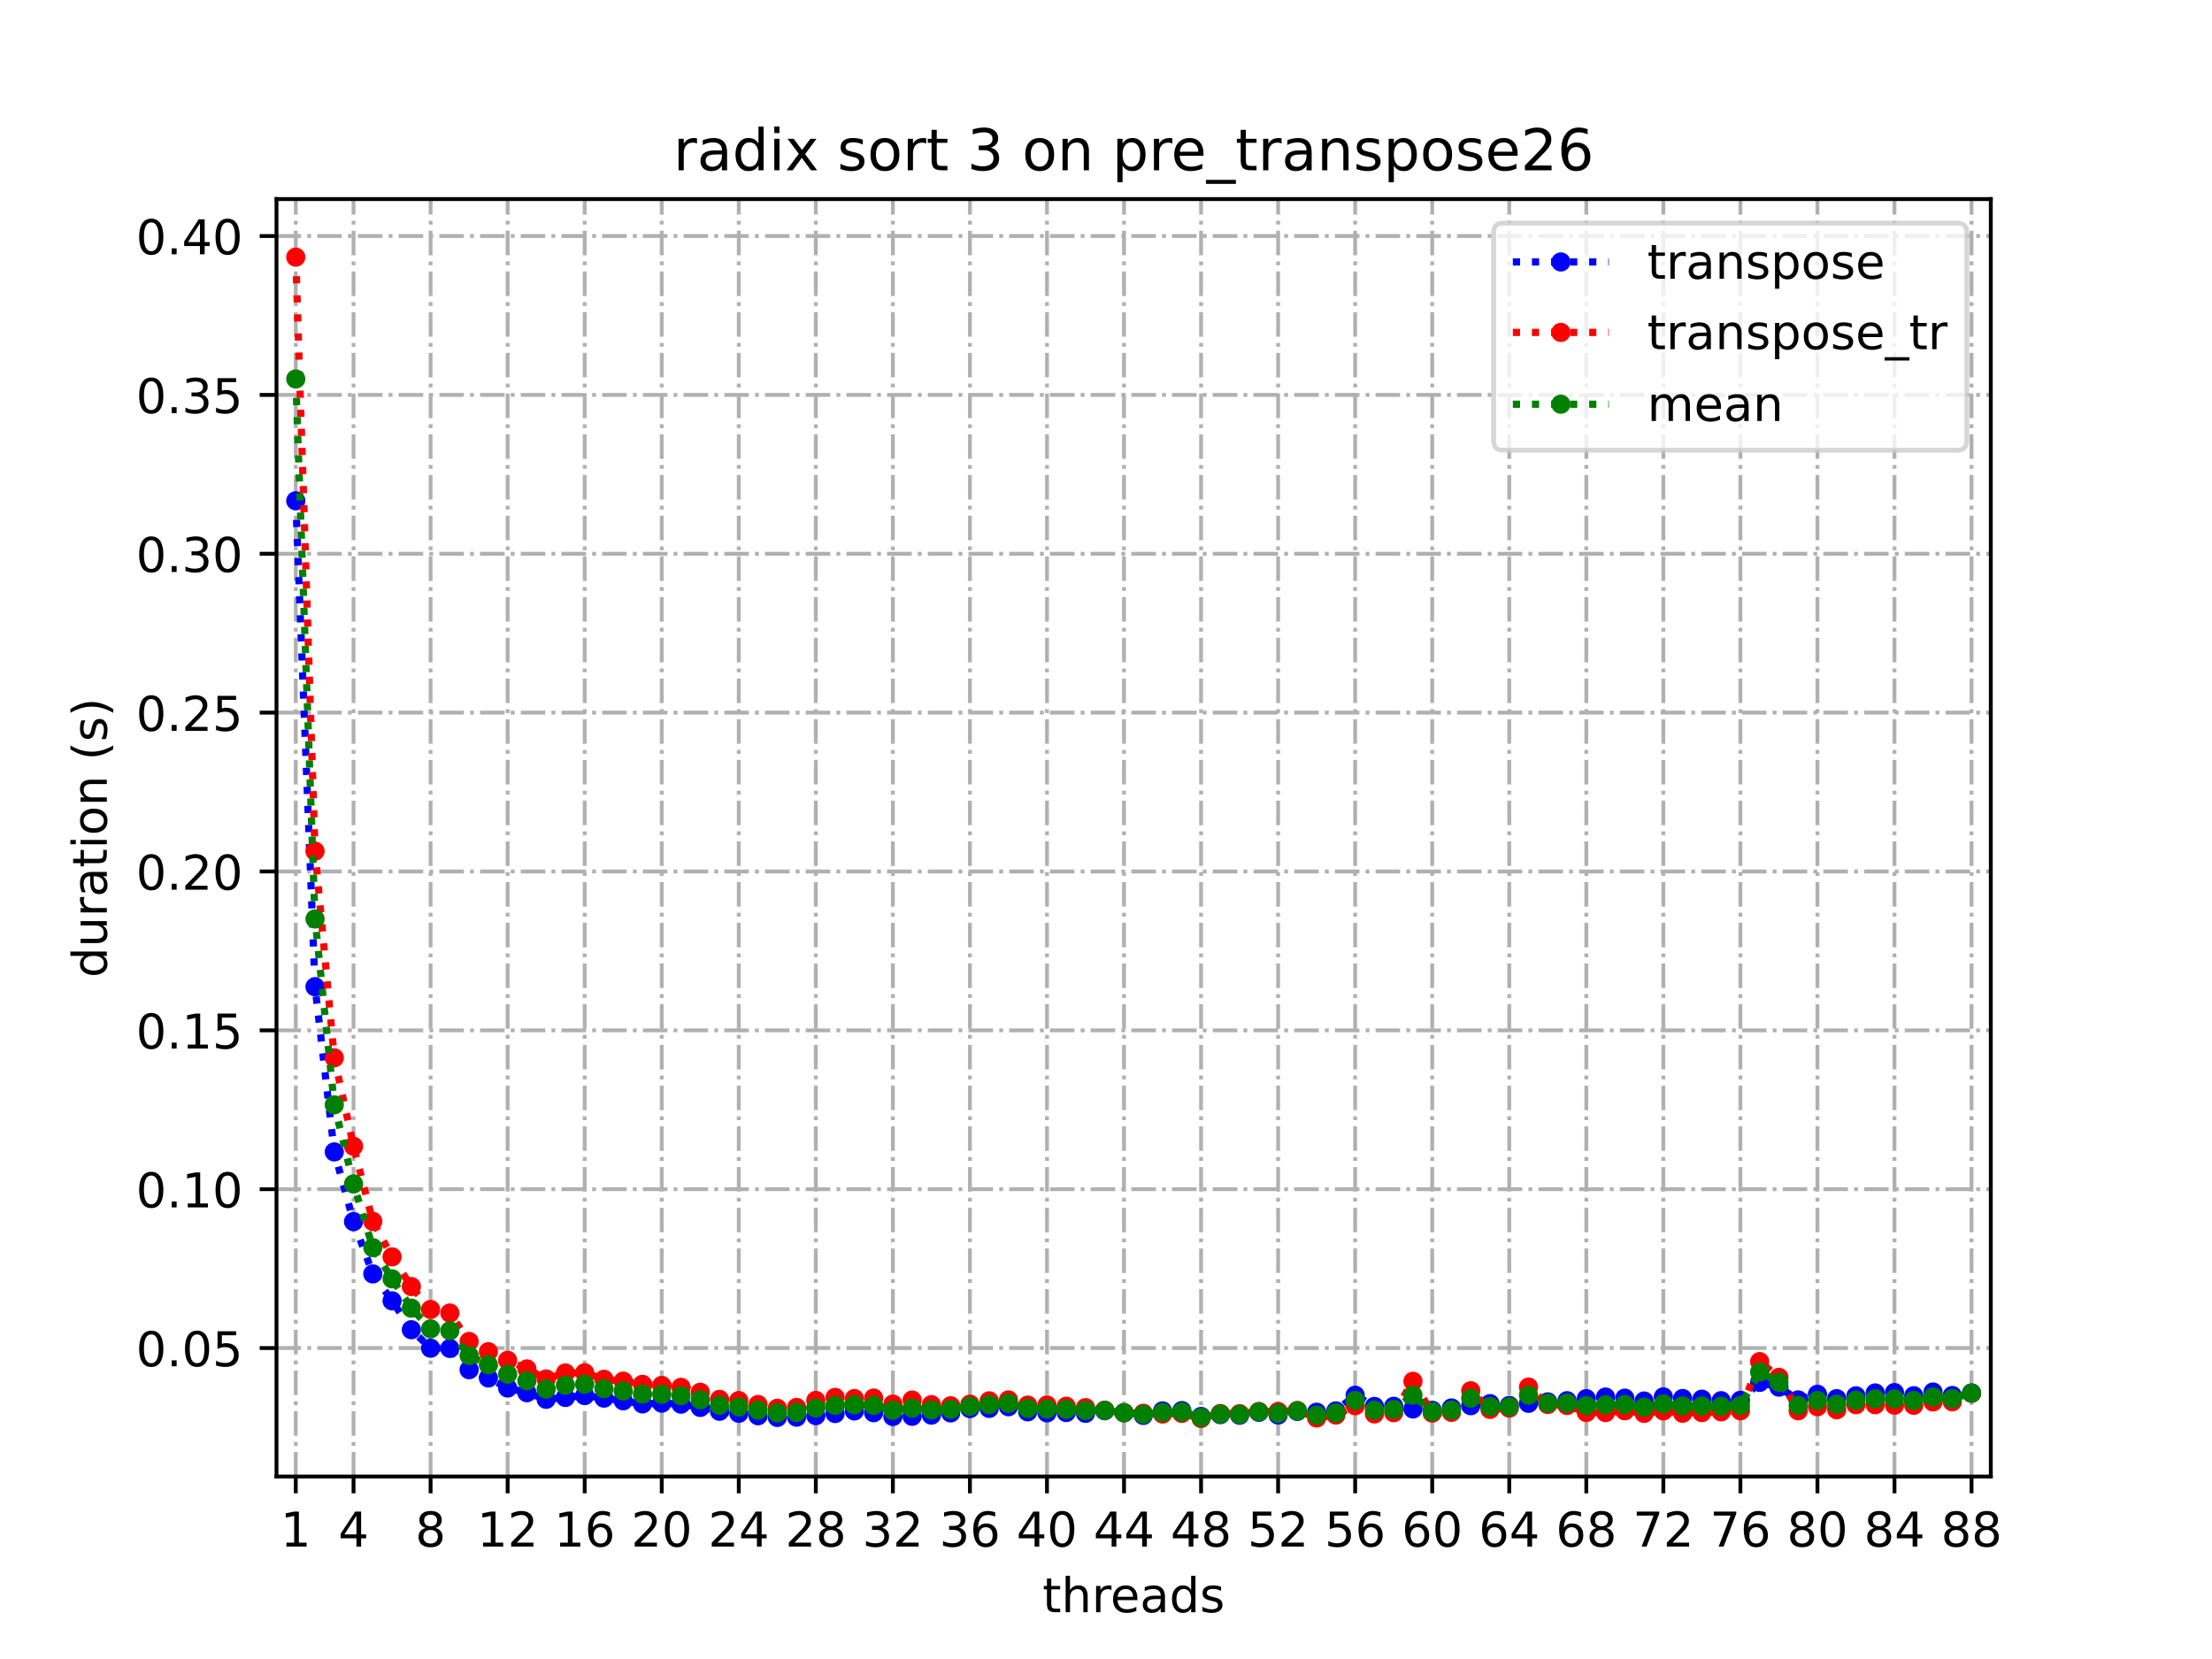 <?xml version="1.0" encoding="utf-8" standalone="no"?>
<!DOCTYPE svg PUBLIC "-//W3C//DTD SVG 1.1//EN"
  "http://www.w3.org/Graphics/SVG/1.1/DTD/svg11.dtd">
<!-- Created with matplotlib (https://matplotlib.org/) -->
<svg height="345.6pt" version="1.1" viewBox="0 0 460.8 345.6" width="460.8pt" xmlns="http://www.w3.org/2000/svg" xmlns:xlink="http://www.w3.org/1999/xlink">
 <defs>
  <style type="text/css">*{stroke-linecap:butt;stroke-linejoin:round;}</style>
 </defs>
 <g id="figure_1">
  <g id="patch_1">
   <path d="M 0 345.6 
L 460.8 345.6 
L 460.8 0 
L 0 0 
z
" style="fill:#ffffff;"/>
  </g>
  <g id="axes_1">
   <g id="patch_2">
    <path d="M 57.6 307.584 
L 414.72 307.584 
L 414.72 41.472 
L 57.6 41.472 
z
" style="fill:#ffffff;"/>
   </g>
   <g id="matplotlib.axis_1">
    <g id="xtick_1">
     <g id="line2d_1">
      <path clip-path="url(#p23ba947edf)" d="M 61.613 307.584 
L 61.613 41.472 
" style="fill:none;stroke:#b0b0b0;stroke-dasharray:5.12,1.28,0.8,1.28;stroke-dashoffset:0;stroke-width:0.8;"/>
     </g>
     <g id="line2d_2">
      <defs>
       <path d="M 0 0 
L 0 3.5 
" id="m7e4adb63a3" style="stroke:#000000;stroke-width:0.8;"/>
      </defs>
      <g>
       <use style="stroke:#000000;stroke-width:0.8;" x="61.613" xlink:href="#m7e4adb63a3" y="307.584"/>
      </g>
     </g>
     <g id="text_1">
      <!-- 1 -->
      <g transform="translate(58.431 322.182)scale(0.1 -0.1)">
       <defs>
        <path d="M 12.406 8.297 
L 28.516 8.297 
L 28.516 63.922 
L 10.984 60.406 
L 10.984 69.391 
L 28.422 72.906 
L 38.281 72.906 
L 38.281 8.297 
L 54.391 8.297 
L 54.391 0 
L 12.406 0 
z
" id="DejaVuSans-49"/>
       </defs>
       <use xlink:href="#DejaVuSans-49"/>
      </g>
     </g>
    </g>
    <g id="xtick_2">
     <g id="line2d_3">
      <path clip-path="url(#p23ba947edf)" d="M 73.65 307.584 
L 73.65 41.472 
" style="fill:none;stroke:#b0b0b0;stroke-dasharray:5.12,1.28,0.8,1.28;stroke-dashoffset:0;stroke-width:0.8;"/>
     </g>
     <g id="line2d_4">
      <g>
       <use style="stroke:#000000;stroke-width:0.8;" x="73.65" xlink:href="#m7e4adb63a3" y="307.584"/>
      </g>
     </g>
     <g id="text_2">
      <!-- 4 -->
      <g transform="translate(70.469 322.182)scale(0.1 -0.1)">
       <defs>
        <path d="M 37.797 64.312 
L 12.891 25.391 
L 37.797 25.391 
z
M 35.203 72.906 
L 47.609 72.906 
L 47.609 25.391 
L 58.016 25.391 
L 58.016 17.188 
L 47.609 17.188 
L 47.609 0 
L 37.797 0 
L 37.797 17.188 
L 4.891 17.188 
L 4.891 26.703 
z
" id="DejaVuSans-52"/>
       </defs>
       <use xlink:href="#DejaVuSans-52"/>
      </g>
     </g>
    </g>
    <g id="xtick_3">
     <g id="line2d_5">
      <path clip-path="url(#p23ba947edf)" d="M 89.701 307.584 
L 89.701 41.472 
" style="fill:none;stroke:#b0b0b0;stroke-dasharray:5.12,1.28,0.8,1.28;stroke-dashoffset:0;stroke-width:0.8;"/>
     </g>
     <g id="line2d_6">
      <g>
       <use style="stroke:#000000;stroke-width:0.8;" x="89.701" xlink:href="#m7e4adb63a3" y="307.584"/>
      </g>
     </g>
     <g id="text_3">
      <!-- 8 -->
      <g transform="translate(86.519 322.182)scale(0.1 -0.1)">
       <defs>
        <path d="M 31.781 34.625 
Q 24.75 34.625 20.719 30.859 
Q 16.703 27.094 16.703 20.516 
Q 16.703 13.922 20.719 10.156 
Q 24.75 6.391 31.781 6.391 
Q 38.812 6.391 42.859 10.172 
Q 46.922 13.969 46.922 20.516 
Q 46.922 27.094 42.891 30.859 
Q 38.875 34.625 31.781 34.625 
z
M 21.922 38.812 
Q 15.578 40.375 12.031 44.719 
Q 8.5 49.078 8.5 55.328 
Q 8.5 64.062 14.719 69.141 
Q 20.953 74.219 31.781 74.219 
Q 42.672 74.219 48.875 69.141 
Q 55.078 64.062 55.078 55.328 
Q 55.078 49.078 51.531 44.719 
Q 48 40.375 41.703 38.812 
Q 48.828 37.156 52.797 32.312 
Q 56.781 27.484 56.781 20.516 
Q 56.781 9.906 50.312 4.234 
Q 43.844 -1.422 31.781 -1.422 
Q 19.734 -1.422 13.25 4.234 
Q 6.781 9.906 6.781 20.516 
Q 6.781 27.484 10.781 32.312 
Q 14.797 37.156 21.922 38.812 
z
M 18.312 54.391 
Q 18.312 48.734 21.844 45.562 
Q 25.391 42.391 31.781 42.391 
Q 38.141 42.391 41.719 45.562 
Q 45.312 48.734 45.312 54.391 
Q 45.312 60.062 41.719 63.234 
Q 38.141 66.406 31.781 66.406 
Q 25.391 66.406 21.844 63.234 
Q 18.312 60.062 18.312 54.391 
z
" id="DejaVuSans-56"/>
       </defs>
       <use xlink:href="#DejaVuSans-56"/>
      </g>
     </g>
    </g>
    <g id="xtick_4">
     <g id="line2d_7">
      <path clip-path="url(#p23ba947edf)" d="M 105.751 307.584 
L 105.751 41.472 
" style="fill:none;stroke:#b0b0b0;stroke-dasharray:5.12,1.28,0.8,1.28;stroke-dashoffset:0;stroke-width:0.8;"/>
     </g>
     <g id="line2d_8">
      <g>
       <use style="stroke:#000000;stroke-width:0.8;" x="105.751" xlink:href="#m7e4adb63a3" y="307.584"/>
      </g>
     </g>
     <g id="text_4">
      <!-- 12 -->
      <g transform="translate(99.389 322.182)scale(0.1 -0.1)">
       <defs>
        <path d="M 19.188 8.297 
L 53.609 8.297 
L 53.609 0 
L 7.328 0 
L 7.328 8.297 
Q 12.938 14.109 22.625 23.891 
Q 32.328 33.688 34.812 36.531 
Q 39.547 41.844 41.422 45.531 
Q 43.312 49.219 43.312 52.781 
Q 43.312 58.594 39.234 62.25 
Q 35.156 65.922 28.609 65.922 
Q 23.969 65.922 18.812 64.312 
Q 13.672 62.703 7.812 59.422 
L 7.812 69.391 
Q 13.766 71.781 18.938 73 
Q 24.125 74.219 28.422 74.219 
Q 39.75 74.219 46.484 68.547 
Q 53.219 62.891 53.219 53.422 
Q 53.219 48.922 51.531 44.891 
Q 49.859 40.875 45.406 35.406 
Q 44.188 33.984 37.641 27.219 
Q 31.109 20.453 19.188 8.297 
z
" id="DejaVuSans-50"/>
       </defs>
       <use xlink:href="#DejaVuSans-49"/>
       <use x="63.623" xlink:href="#DejaVuSans-50"/>
      </g>
     </g>
    </g>
    <g id="xtick_5">
     <g id="line2d_9">
      <path clip-path="url(#p23ba947edf)" d="M 121.801 307.584 
L 121.801 41.472 
" style="fill:none;stroke:#b0b0b0;stroke-dasharray:5.12,1.28,0.8,1.28;stroke-dashoffset:0;stroke-width:0.8;"/>
     </g>
     <g id="line2d_10">
      <g>
       <use style="stroke:#000000;stroke-width:0.8;" x="121.801" xlink:href="#m7e4adb63a3" y="307.584"/>
      </g>
     </g>
     <g id="text_5">
      <!-- 16 -->
      <g transform="translate(115.439 322.182)scale(0.1 -0.1)">
       <defs>
        <path d="M 33.016 40.375 
Q 26.375 40.375 22.484 35.828 
Q 18.609 31.297 18.609 23.391 
Q 18.609 15.531 22.484 10.953 
Q 26.375 6.391 33.016 6.391 
Q 39.656 6.391 43.531 10.953 
Q 47.406 15.531 47.406 23.391 
Q 47.406 31.297 43.531 35.828 
Q 39.656 40.375 33.016 40.375 
z
M 52.594 71.297 
L 52.594 62.312 
Q 48.875 64.062 45.094 64.984 
Q 41.312 65.922 37.594 65.922 
Q 27.828 65.922 22.672 59.328 
Q 17.531 52.734 16.797 39.406 
Q 19.672 43.656 24.016 45.922 
Q 28.375 48.188 33.594 48.188 
Q 44.578 48.188 50.953 41.516 
Q 57.328 34.859 57.328 23.391 
Q 57.328 12.156 50.688 5.359 
Q 44.047 -1.422 33.016 -1.422 
Q 20.359 -1.422 13.672 8.266 
Q 6.984 17.969 6.984 36.375 
Q 6.984 53.656 15.188 63.938 
Q 23.391 74.219 37.203 74.219 
Q 40.922 74.219 44.703 73.484 
Q 48.484 72.75 52.594 71.297 
z
" id="DejaVuSans-54"/>
       </defs>
       <use xlink:href="#DejaVuSans-49"/>
       <use x="63.623" xlink:href="#DejaVuSans-54"/>
      </g>
     </g>
    </g>
    <g id="xtick_6">
     <g id="line2d_11">
      <path clip-path="url(#p23ba947edf)" d="M 137.852 307.584 
L 137.852 41.472 
" style="fill:none;stroke:#b0b0b0;stroke-dasharray:5.12,1.28,0.8,1.28;stroke-dashoffset:0;stroke-width:0.8;"/>
     </g>
     <g id="line2d_12">
      <g>
       <use style="stroke:#000000;stroke-width:0.8;" x="137.852" xlink:href="#m7e4adb63a3" y="307.584"/>
      </g>
     </g>
     <g id="text_6">
      <!-- 20 -->
      <g transform="translate(131.489 322.182)scale(0.1 -0.1)">
       <defs>
        <path d="M 31.781 66.406 
Q 24.172 66.406 20.328 58.906 
Q 16.5 51.422 16.5 36.375 
Q 16.5 21.391 20.328 13.891 
Q 24.172 6.391 31.781 6.391 
Q 39.453 6.391 43.281 13.891 
Q 47.125 21.391 47.125 36.375 
Q 47.125 51.422 43.281 58.906 
Q 39.453 66.406 31.781 66.406 
z
M 31.781 74.219 
Q 44.047 74.219 50.516 64.516 
Q 56.984 54.828 56.984 36.375 
Q 56.984 17.969 50.516 8.266 
Q 44.047 -1.422 31.781 -1.422 
Q 19.531 -1.422 13.062 8.266 
Q 6.594 17.969 6.594 36.375 
Q 6.594 54.828 13.062 64.516 
Q 19.531 74.219 31.781 74.219 
z
" id="DejaVuSans-48"/>
       </defs>
       <use xlink:href="#DejaVuSans-50"/>
       <use x="63.623" xlink:href="#DejaVuSans-48"/>
      </g>
     </g>
    </g>
    <g id="xtick_7">
     <g id="line2d_13">
      <path clip-path="url(#p23ba947edf)" d="M 153.902 307.584 
L 153.902 41.472 
" style="fill:none;stroke:#b0b0b0;stroke-dasharray:5.12,1.28,0.8,1.28;stroke-dashoffset:0;stroke-width:0.8;"/>
     </g>
     <g id="line2d_14">
      <g>
       <use style="stroke:#000000;stroke-width:0.8;" x="153.902" xlink:href="#m7e4adb63a3" y="307.584"/>
      </g>
     </g>
     <g id="text_7">
      <!-- 24 -->
      <g transform="translate(147.54 322.182)scale(0.1 -0.1)">
       <use xlink:href="#DejaVuSans-50"/>
       <use x="63.623" xlink:href="#DejaVuSans-52"/>
      </g>
     </g>
    </g>
    <g id="xtick_8">
     <g id="line2d_15">
      <path clip-path="url(#p23ba947edf)" d="M 169.952 307.584 
L 169.952 41.472 
" style="fill:none;stroke:#b0b0b0;stroke-dasharray:5.12,1.28,0.8,1.28;stroke-dashoffset:0;stroke-width:0.8;"/>
     </g>
     <g id="line2d_16">
      <g>
       <use style="stroke:#000000;stroke-width:0.8;" x="169.952" xlink:href="#m7e4adb63a3" y="307.584"/>
      </g>
     </g>
     <g id="text_8">
      <!-- 28 -->
      <g transform="translate(163.59 322.182)scale(0.1 -0.1)">
       <use xlink:href="#DejaVuSans-50"/>
       <use x="63.623" xlink:href="#DejaVuSans-56"/>
      </g>
     </g>
    </g>
    <g id="xtick_9">
     <g id="line2d_17">
      <path clip-path="url(#p23ba947edf)" d="M 186.003 307.584 
L 186.003 41.472 
" style="fill:none;stroke:#b0b0b0;stroke-dasharray:5.12,1.28,0.8,1.28;stroke-dashoffset:0;stroke-width:0.8;"/>
     </g>
     <g id="line2d_18">
      <g>
       <use style="stroke:#000000;stroke-width:0.8;" x="186.003" xlink:href="#m7e4adb63a3" y="307.584"/>
      </g>
     </g>
     <g id="text_9">
      <!-- 32 -->
      <g transform="translate(179.64 322.182)scale(0.1 -0.1)">
       <defs>
        <path d="M 40.578 39.312 
Q 47.656 37.797 51.625 33 
Q 55.609 28.219 55.609 21.188 
Q 55.609 10.406 48.188 4.484 
Q 40.766 -1.422 27.094 -1.422 
Q 22.516 -1.422 17.656 -0.516 
Q 12.797 0.391 7.625 2.203 
L 7.625 11.719 
Q 11.719 9.328 16.594 8.109 
Q 21.484 6.891 26.812 6.891 
Q 36.078 6.891 40.938 10.547 
Q 45.797 14.203 45.797 21.188 
Q 45.797 27.641 41.281 31.266 
Q 36.766 34.906 28.719 34.906 
L 20.219 34.906 
L 20.219 43.016 
L 29.109 43.016 
Q 36.375 43.016 40.234 45.922 
Q 44.094 48.828 44.094 54.297 
Q 44.094 59.906 40.109 62.906 
Q 36.141 65.922 28.719 65.922 
Q 24.656 65.922 20.016 65.031 
Q 15.375 64.156 9.812 62.312 
L 9.812 71.094 
Q 15.438 72.656 20.344 73.438 
Q 25.25 74.219 29.594 74.219 
Q 40.828 74.219 47.359 69.109 
Q 53.906 64.016 53.906 55.328 
Q 53.906 49.266 50.438 45.094 
Q 46.969 40.922 40.578 39.312 
z
" id="DejaVuSans-51"/>
       </defs>
       <use xlink:href="#DejaVuSans-51"/>
       <use x="63.623" xlink:href="#DejaVuSans-50"/>
      </g>
     </g>
    </g>
    <g id="xtick_10">
     <g id="line2d_19">
      <path clip-path="url(#p23ba947edf)" d="M 202.053 307.584 
L 202.053 41.472 
" style="fill:none;stroke:#b0b0b0;stroke-dasharray:5.12,1.28,0.8,1.28;stroke-dashoffset:0;stroke-width:0.8;"/>
     </g>
     <g id="line2d_20">
      <g>
       <use style="stroke:#000000;stroke-width:0.8;" x="202.053" xlink:href="#m7e4adb63a3" y="307.584"/>
      </g>
     </g>
     <g id="text_10">
      <!-- 36 -->
      <g transform="translate(195.691 322.182)scale(0.1 -0.1)">
       <use xlink:href="#DejaVuSans-51"/>
       <use x="63.623" xlink:href="#DejaVuSans-54"/>
      </g>
     </g>
    </g>
    <g id="xtick_11">
     <g id="line2d_21">
      <path clip-path="url(#p23ba947edf)" d="M 218.103 307.584 
L 218.103 41.472 
" style="fill:none;stroke:#b0b0b0;stroke-dasharray:5.12,1.28,0.8,1.28;stroke-dashoffset:0;stroke-width:0.8;"/>
     </g>
     <g id="line2d_22">
      <g>
       <use style="stroke:#000000;stroke-width:0.8;" x="218.103" xlink:href="#m7e4adb63a3" y="307.584"/>
      </g>
     </g>
     <g id="text_11">
      <!-- 40 -->
      <g transform="translate(211.741 322.182)scale(0.1 -0.1)">
       <use xlink:href="#DejaVuSans-52"/>
       <use x="63.623" xlink:href="#DejaVuSans-48"/>
      </g>
     </g>
    </g>
    <g id="xtick_12">
     <g id="line2d_23">
      <path clip-path="url(#p23ba947edf)" d="M 234.154 307.584 
L 234.154 41.472 
" style="fill:none;stroke:#b0b0b0;stroke-dasharray:5.12,1.28,0.8,1.28;stroke-dashoffset:0;stroke-width:0.8;"/>
     </g>
     <g id="line2d_24">
      <g>
       <use style="stroke:#000000;stroke-width:0.8;" x="234.154" xlink:href="#m7e4adb63a3" y="307.584"/>
      </g>
     </g>
     <g id="text_12">
      <!-- 44 -->
      <g transform="translate(227.791 322.182)scale(0.1 -0.1)">
       <use xlink:href="#DejaVuSans-52"/>
       <use x="63.623" xlink:href="#DejaVuSans-52"/>
      </g>
     </g>
    </g>
    <g id="xtick_13">
     <g id="line2d_25">
      <path clip-path="url(#p23ba947edf)" d="M 250.204 307.584 
L 250.204 41.472 
" style="fill:none;stroke:#b0b0b0;stroke-dasharray:5.12,1.28,0.8,1.28;stroke-dashoffset:0;stroke-width:0.8;"/>
     </g>
     <g id="line2d_26">
      <g>
       <use style="stroke:#000000;stroke-width:0.8;" x="250.204" xlink:href="#m7e4adb63a3" y="307.584"/>
      </g>
     </g>
     <g id="text_13">
      <!-- 48 -->
      <g transform="translate(243.842 322.182)scale(0.1 -0.1)">
       <use xlink:href="#DejaVuSans-52"/>
       <use x="63.623" xlink:href="#DejaVuSans-56"/>
      </g>
     </g>
    </g>
    <g id="xtick_14">
     <g id="line2d_27">
      <path clip-path="url(#p23ba947edf)" d="M 266.254 307.584 
L 266.254 41.472 
" style="fill:none;stroke:#b0b0b0;stroke-dasharray:5.12,1.28,0.8,1.28;stroke-dashoffset:0;stroke-width:0.8;"/>
     </g>
     <g id="line2d_28">
      <g>
       <use style="stroke:#000000;stroke-width:0.8;" x="266.254" xlink:href="#m7e4adb63a3" y="307.584"/>
      </g>
     </g>
     <g id="text_14">
      <!-- 52 -->
      <g transform="translate(259.892 322.182)scale(0.1 -0.1)">
       <defs>
        <path d="M 10.797 72.906 
L 49.516 72.906 
L 49.516 64.594 
L 19.828 64.594 
L 19.828 46.734 
Q 21.969 47.469 24.109 47.828 
Q 26.266 48.188 28.422 48.188 
Q 40.625 48.188 47.75 41.5 
Q 54.891 34.812 54.891 23.391 
Q 54.891 11.625 47.562 5.094 
Q 40.234 -1.422 26.906 -1.422 
Q 22.312 -1.422 17.547 -0.641 
Q 12.797 0.141 7.719 1.703 
L 7.719 11.625 
Q 12.109 9.234 16.797 8.062 
Q 21.484 6.891 26.703 6.891 
Q 35.156 6.891 40.078 11.328 
Q 45.016 15.766 45.016 23.391 
Q 45.016 31 40.078 35.438 
Q 35.156 39.891 26.703 39.891 
Q 22.75 39.891 18.812 39.016 
Q 14.891 38.141 10.797 36.281 
z
" id="DejaVuSans-53"/>
       </defs>
       <use xlink:href="#DejaVuSans-53"/>
       <use x="63.623" xlink:href="#DejaVuSans-50"/>
      </g>
     </g>
    </g>
    <g id="xtick_15">
     <g id="line2d_29">
      <path clip-path="url(#p23ba947edf)" d="M 282.305 307.584 
L 282.305 41.472 
" style="fill:none;stroke:#b0b0b0;stroke-dasharray:5.12,1.28,0.8,1.28;stroke-dashoffset:0;stroke-width:0.8;"/>
     </g>
     <g id="line2d_30">
      <g>
       <use style="stroke:#000000;stroke-width:0.8;" x="282.305" xlink:href="#m7e4adb63a3" y="307.584"/>
      </g>
     </g>
     <g id="text_15">
      <!-- 56 -->
      <g transform="translate(275.942 322.182)scale(0.1 -0.1)">
       <use xlink:href="#DejaVuSans-53"/>
       <use x="63.623" xlink:href="#DejaVuSans-54"/>
      </g>
     </g>
    </g>
    <g id="xtick_16">
     <g id="line2d_31">
      <path clip-path="url(#p23ba947edf)" d="M 298.355 307.584 
L 298.355 41.472 
" style="fill:none;stroke:#b0b0b0;stroke-dasharray:5.12,1.28,0.8,1.28;stroke-dashoffset:0;stroke-width:0.8;"/>
     </g>
     <g id="line2d_32">
      <g>
       <use style="stroke:#000000;stroke-width:0.8;" x="298.355" xlink:href="#m7e4adb63a3" y="307.584"/>
      </g>
     </g>
     <g id="text_16">
      <!-- 60 -->
      <g transform="translate(291.993 322.182)scale(0.1 -0.1)">
       <use xlink:href="#DejaVuSans-54"/>
       <use x="63.623" xlink:href="#DejaVuSans-48"/>
      </g>
     </g>
    </g>
    <g id="xtick_17">
     <g id="line2d_33">
      <path clip-path="url(#p23ba947edf)" d="M 314.405 307.584 
L 314.405 41.472 
" style="fill:none;stroke:#b0b0b0;stroke-dasharray:5.12,1.28,0.8,1.28;stroke-dashoffset:0;stroke-width:0.8;"/>
     </g>
     <g id="line2d_34">
      <g>
       <use style="stroke:#000000;stroke-width:0.8;" x="314.405" xlink:href="#m7e4adb63a3" y="307.584"/>
      </g>
     </g>
     <g id="text_17">
      <!-- 64 -->
      <g transform="translate(308.043 322.182)scale(0.1 -0.1)">
       <use xlink:href="#DejaVuSans-54"/>
       <use x="63.623" xlink:href="#DejaVuSans-52"/>
      </g>
     </g>
    </g>
    <g id="xtick_18">
     <g id="line2d_35">
      <path clip-path="url(#p23ba947edf)" d="M 330.456 307.584 
L 330.456 41.472 
" style="fill:none;stroke:#b0b0b0;stroke-dasharray:5.12,1.28,0.8,1.28;stroke-dashoffset:0;stroke-width:0.8;"/>
     </g>
     <g id="line2d_36">
      <g>
       <use style="stroke:#000000;stroke-width:0.8;" x="330.456" xlink:href="#m7e4adb63a3" y="307.584"/>
      </g>
     </g>
     <g id="text_18">
      <!-- 68 -->
      <g transform="translate(324.093 322.182)scale(0.1 -0.1)">
       <use xlink:href="#DejaVuSans-54"/>
       <use x="63.623" xlink:href="#DejaVuSans-56"/>
      </g>
     </g>
    </g>
    <g id="xtick_19">
     <g id="line2d_37">
      <path clip-path="url(#p23ba947edf)" d="M 346.506 307.584 
L 346.506 41.472 
" style="fill:none;stroke:#b0b0b0;stroke-dasharray:5.12,1.28,0.8,1.28;stroke-dashoffset:0;stroke-width:0.8;"/>
     </g>
     <g id="line2d_38">
      <g>
       <use style="stroke:#000000;stroke-width:0.8;" x="346.506" xlink:href="#m7e4adb63a3" y="307.584"/>
      </g>
     </g>
     <g id="text_19">
      <!-- 72 -->
      <g transform="translate(340.144 322.182)scale(0.1 -0.1)">
       <defs>
        <path d="M 8.203 72.906 
L 55.078 72.906 
L 55.078 68.703 
L 28.609 0 
L 18.312 0 
L 43.219 64.594 
L 8.203 64.594 
z
" id="DejaVuSans-55"/>
       </defs>
       <use xlink:href="#DejaVuSans-55"/>
       <use x="63.623" xlink:href="#DejaVuSans-50"/>
      </g>
     </g>
    </g>
    <g id="xtick_20">
     <g id="line2d_39">
      <path clip-path="url(#p23ba947edf)" d="M 362.556 307.584 
L 362.556 41.472 
" style="fill:none;stroke:#b0b0b0;stroke-dasharray:5.12,1.28,0.8,1.28;stroke-dashoffset:0;stroke-width:0.8;"/>
     </g>
     <g id="line2d_40">
      <g>
       <use style="stroke:#000000;stroke-width:0.8;" x="362.556" xlink:href="#m7e4adb63a3" y="307.584"/>
      </g>
     </g>
     <g id="text_20">
      <!-- 76 -->
      <g transform="translate(356.194 322.182)scale(0.1 -0.1)">
       <use xlink:href="#DejaVuSans-55"/>
       <use x="63.623" xlink:href="#DejaVuSans-54"/>
      </g>
     </g>
    </g>
    <g id="xtick_21">
     <g id="line2d_41">
      <path clip-path="url(#p23ba947edf)" d="M 378.607 307.584 
L 378.607 41.472 
" style="fill:none;stroke:#b0b0b0;stroke-dasharray:5.12,1.28,0.8,1.28;stroke-dashoffset:0;stroke-width:0.8;"/>
     </g>
     <g id="line2d_42">
      <g>
       <use style="stroke:#000000;stroke-width:0.8;" x="378.607" xlink:href="#m7e4adb63a3" y="307.584"/>
      </g>
     </g>
     <g id="text_21">
      <!-- 80 -->
      <g transform="translate(372.244 322.182)scale(0.1 -0.1)">
       <use xlink:href="#DejaVuSans-56"/>
       <use x="63.623" xlink:href="#DejaVuSans-48"/>
      </g>
     </g>
    </g>
    <g id="xtick_22">
     <g id="line2d_43">
      <path clip-path="url(#p23ba947edf)" d="M 394.657 307.584 
L 394.657 41.472 
" style="fill:none;stroke:#b0b0b0;stroke-dasharray:5.12,1.28,0.8,1.28;stroke-dashoffset:0;stroke-width:0.8;"/>
     </g>
     <g id="line2d_44">
      <g>
       <use style="stroke:#000000;stroke-width:0.8;" x="394.657" xlink:href="#m7e4adb63a3" y="307.584"/>
      </g>
     </g>
     <g id="text_22">
      <!-- 84 -->
      <g transform="translate(388.295 322.182)scale(0.1 -0.1)">
       <use xlink:href="#DejaVuSans-56"/>
       <use x="63.623" xlink:href="#DejaVuSans-52"/>
      </g>
     </g>
    </g>
    <g id="xtick_23">
     <g id="line2d_45">
      <path clip-path="url(#p23ba947edf)" d="M 410.707 307.584 
L 410.707 41.472 
" style="fill:none;stroke:#b0b0b0;stroke-dasharray:5.12,1.28,0.8,1.28;stroke-dashoffset:0;stroke-width:0.8;"/>
     </g>
     <g id="line2d_46">
      <g>
       <use style="stroke:#000000;stroke-width:0.8;" x="410.707" xlink:href="#m7e4adb63a3" y="307.584"/>
      </g>
     </g>
     <g id="text_23">
      <!-- 88 -->
      <g transform="translate(404.345 322.182)scale(0.1 -0.1)">
       <use xlink:href="#DejaVuSans-56"/>
       <use x="63.623" xlink:href="#DejaVuSans-56"/>
      </g>
     </g>
    </g>
    <g id="text_24">
     <!-- threads -->
     <g transform="translate(217.169 335.861)scale(0.1 -0.1)">
      <defs>
       <path d="M 18.312 70.219 
L 18.312 54.688 
L 36.812 54.688 
L 36.812 47.703 
L 18.312 47.703 
L 18.312 18.016 
Q 18.312 11.328 20.141 9.422 
Q 21.969 7.516 27.594 7.516 
L 36.812 7.516 
L 36.812 0 
L 27.594 0 
Q 17.188 0 13.234 3.875 
Q 9.281 7.766 9.281 18.016 
L 9.281 47.703 
L 2.688 47.703 
L 2.688 54.688 
L 9.281 54.688 
L 9.281 70.219 
z
" id="DejaVuSans-116"/>
       <path d="M 54.891 33.016 
L 54.891 0 
L 45.906 0 
L 45.906 32.719 
Q 45.906 40.484 42.875 44.328 
Q 39.844 48.188 33.797 48.188 
Q 26.516 48.188 22.312 43.547 
Q 18.109 38.922 18.109 30.906 
L 18.109 0 
L 9.078 0 
L 9.078 75.984 
L 18.109 75.984 
L 18.109 46.188 
Q 21.344 51.125 25.703 53.562 
Q 30.078 56 35.797 56 
Q 45.219 56 50.047 50.172 
Q 54.891 44.344 54.891 33.016 
z
" id="DejaVuSans-104"/>
       <path d="M 41.109 46.297 
Q 39.594 47.172 37.812 47.578 
Q 36.031 48 33.891 48 
Q 26.266 48 22.188 43.047 
Q 18.109 38.094 18.109 28.812 
L 18.109 0 
L 9.078 0 
L 9.078 54.688 
L 18.109 54.688 
L 18.109 46.188 
Q 20.953 51.172 25.484 53.578 
Q 30.031 56 36.531 56 
Q 37.453 56 38.578 55.875 
Q 39.703 55.766 41.062 55.516 
z
" id="DejaVuSans-114"/>
       <path d="M 56.203 29.594 
L 56.203 25.203 
L 14.891 25.203 
Q 15.484 15.922 20.484 11.062 
Q 25.484 6.203 34.422 6.203 
Q 39.594 6.203 44.453 7.469 
Q 49.312 8.734 54.109 11.281 
L 54.109 2.781 
Q 49.266 0.734 44.188 -0.344 
Q 39.109 -1.422 33.891 -1.422 
Q 20.797 -1.422 13.156 6.188 
Q 5.516 13.812 5.516 26.812 
Q 5.516 40.234 12.766 48.109 
Q 20.016 56 32.328 56 
Q 43.359 56 49.781 48.891 
Q 56.203 41.797 56.203 29.594 
z
M 47.219 32.234 
Q 47.125 39.594 43.094 43.984 
Q 39.062 48.391 32.422 48.391 
Q 24.906 48.391 20.391 44.141 
Q 15.875 39.891 15.188 32.172 
z
" id="DejaVuSans-101"/>
       <path d="M 34.281 27.484 
Q 23.391 27.484 19.188 25 
Q 14.984 22.516 14.984 16.5 
Q 14.984 11.719 18.141 8.906 
Q 21.297 6.109 26.703 6.109 
Q 34.188 6.109 38.703 11.406 
Q 43.219 16.703 43.219 25.484 
L 43.219 27.484 
z
M 52.203 31.203 
L 52.203 0 
L 43.219 0 
L 43.219 8.297 
Q 40.141 3.328 35.547 0.953 
Q 30.953 -1.422 24.312 -1.422 
Q 15.922 -1.422 10.953 3.297 
Q 6 8.016 6 15.922 
Q 6 25.141 12.172 29.828 
Q 18.359 34.516 30.609 34.516 
L 43.219 34.516 
L 43.219 35.406 
Q 43.219 41.609 39.141 45 
Q 35.062 48.391 27.688 48.391 
Q 23 48.391 18.547 47.266 
Q 14.109 46.141 10.016 43.891 
L 10.016 52.203 
Q 14.938 54.109 19.578 55.047 
Q 24.219 56 28.609 56 
Q 40.484 56 46.344 49.844 
Q 52.203 43.703 52.203 31.203 
z
" id="DejaVuSans-97"/>
       <path d="M 45.406 46.391 
L 45.406 75.984 
L 54.391 75.984 
L 54.391 0 
L 45.406 0 
L 45.406 8.203 
Q 42.578 3.328 38.25 0.953 
Q 33.938 -1.422 27.875 -1.422 
Q 17.969 -1.422 11.734 6.484 
Q 5.516 14.406 5.516 27.297 
Q 5.516 40.188 11.734 48.094 
Q 17.969 56 27.875 56 
Q 33.938 56 38.25 53.625 
Q 42.578 51.266 45.406 46.391 
z
M 14.797 27.297 
Q 14.797 17.391 18.875 11.75 
Q 22.953 6.109 30.078 6.109 
Q 37.203 6.109 41.297 11.75 
Q 45.406 17.391 45.406 27.297 
Q 45.406 37.203 41.297 42.844 
Q 37.203 48.484 30.078 48.484 
Q 22.953 48.484 18.875 42.844 
Q 14.797 37.203 14.797 27.297 
z
" id="DejaVuSans-100"/>
       <path d="M 44.281 53.078 
L 44.281 44.578 
Q 40.484 46.531 36.375 47.5 
Q 32.281 48.484 27.875 48.484 
Q 21.188 48.484 17.844 46.438 
Q 14.5 44.391 14.5 40.281 
Q 14.5 37.156 16.891 35.375 
Q 19.281 33.594 26.516 31.984 
L 29.594 31.297 
Q 39.156 29.25 43.188 25.516 
Q 47.219 21.781 47.219 15.094 
Q 47.219 7.469 41.188 3.016 
Q 35.156 -1.422 24.609 -1.422 
Q 20.219 -1.422 15.453 -0.562 
Q 10.688 0.297 5.422 2 
L 5.422 11.281 
Q 10.406 8.688 15.234 7.391 
Q 20.062 6.109 24.812 6.109 
Q 31.156 6.109 34.562 8.281 
Q 37.984 10.453 37.984 14.406 
Q 37.984 18.062 35.516 20.016 
Q 33.062 21.969 24.703 23.781 
L 21.578 24.516 
Q 13.234 26.266 9.516 29.906 
Q 5.812 33.547 5.812 39.891 
Q 5.812 47.609 11.281 51.797 
Q 16.75 56 26.812 56 
Q 31.781 56 36.172 55.266 
Q 40.578 54.547 44.281 53.078 
z
" id="DejaVuSans-115"/>
      </defs>
      <use xlink:href="#DejaVuSans-116"/>
      <use x="39.209" xlink:href="#DejaVuSans-104"/>
      <use x="102.588" xlink:href="#DejaVuSans-114"/>
      <use x="141.451" xlink:href="#DejaVuSans-101"/>
      <use x="202.975" xlink:href="#DejaVuSans-97"/>
      <use x="264.254" xlink:href="#DejaVuSans-100"/>
      <use x="327.73" xlink:href="#DejaVuSans-115"/>
     </g>
    </g>
   </g>
   <g id="matplotlib.axis_2">
    <g id="ytick_1">
     <g id="line2d_47">
      <path clip-path="url(#p23ba947edf)" d="M 57.6 280.822 
L 414.72 280.822 
" style="fill:none;stroke:#b0b0b0;stroke-dasharray:5.12,1.28,0.8,1.28;stroke-dashoffset:0;stroke-width:0.8;"/>
     </g>
     <g id="line2d_48">
      <defs>
       <path d="M 0 0 
L -3.5 0 
" id="m32e7f1e40d" style="stroke:#000000;stroke-width:0.8;"/>
      </defs>
      <g>
       <use style="stroke:#000000;stroke-width:0.8;" x="57.6" xlink:href="#m32e7f1e40d" y="280.822"/>
      </g>
     </g>
     <g id="text_25">
      <!-- 0.05 -->
      <g transform="translate(28.334 284.621)scale(0.1 -0.1)">
       <defs>
        <path d="M 10.688 12.406 
L 21 12.406 
L 21 0 
L 10.688 0 
z
" id="DejaVuSans-46"/>
       </defs>
       <use xlink:href="#DejaVuSans-48"/>
       <use x="63.623" xlink:href="#DejaVuSans-46"/>
       <use x="95.41" xlink:href="#DejaVuSans-48"/>
       <use x="159.033" xlink:href="#DejaVuSans-53"/>
      </g>
     </g>
    </g>
    <g id="ytick_2">
     <g id="line2d_49">
      <path clip-path="url(#p23ba947edf)" d="M 57.6 247.729 
L 414.72 247.729 
" style="fill:none;stroke:#b0b0b0;stroke-dasharray:5.12,1.28,0.8,1.28;stroke-dashoffset:0;stroke-width:0.8;"/>
     </g>
     <g id="line2d_50">
      <g>
       <use style="stroke:#000000;stroke-width:0.8;" x="57.6" xlink:href="#m32e7f1e40d" y="247.729"/>
      </g>
     </g>
     <g id="text_26">
      <!-- 0.10 -->
      <g transform="translate(28.334 251.528)scale(0.1 -0.1)">
       <use xlink:href="#DejaVuSans-48"/>
       <use x="63.623" xlink:href="#DejaVuSans-46"/>
       <use x="95.41" xlink:href="#DejaVuSans-49"/>
       <use x="159.033" xlink:href="#DejaVuSans-48"/>
      </g>
     </g>
    </g>
    <g id="ytick_3">
     <g id="line2d_51">
      <path clip-path="url(#p23ba947edf)" d="M 57.6 214.637 
L 414.72 214.637 
" style="fill:none;stroke:#b0b0b0;stroke-dasharray:5.12,1.28,0.8,1.28;stroke-dashoffset:0;stroke-width:0.8;"/>
     </g>
     <g id="line2d_52">
      <g>
       <use style="stroke:#000000;stroke-width:0.8;" x="57.6" xlink:href="#m32e7f1e40d" y="214.637"/>
      </g>
     </g>
     <g id="text_27">
      <!-- 0.15 -->
      <g transform="translate(28.334 218.436)scale(0.1 -0.1)">
       <use xlink:href="#DejaVuSans-48"/>
       <use x="63.623" xlink:href="#DejaVuSans-46"/>
       <use x="95.41" xlink:href="#DejaVuSans-49"/>
       <use x="159.033" xlink:href="#DejaVuSans-53"/>
      </g>
     </g>
    </g>
    <g id="ytick_4">
     <g id="line2d_53">
      <path clip-path="url(#p23ba947edf)" d="M 57.6 181.544 
L 414.72 181.544 
" style="fill:none;stroke:#b0b0b0;stroke-dasharray:5.12,1.28,0.8,1.28;stroke-dashoffset:0;stroke-width:0.8;"/>
     </g>
     <g id="line2d_54">
      <g>
       <use style="stroke:#000000;stroke-width:0.8;" x="57.6" xlink:href="#m32e7f1e40d" y="181.544"/>
      </g>
     </g>
     <g id="text_28">
      <!-- 0.20 -->
      <g transform="translate(28.334 185.343)scale(0.1 -0.1)">
       <use xlink:href="#DejaVuSans-48"/>
       <use x="63.623" xlink:href="#DejaVuSans-46"/>
       <use x="95.41" xlink:href="#DejaVuSans-50"/>
       <use x="159.033" xlink:href="#DejaVuSans-48"/>
      </g>
     </g>
    </g>
    <g id="ytick_5">
     <g id="line2d_55">
      <path clip-path="url(#p23ba947edf)" d="M 57.6 148.452 
L 414.72 148.452 
" style="fill:none;stroke:#b0b0b0;stroke-dasharray:5.12,1.28,0.8,1.28;stroke-dashoffset:0;stroke-width:0.8;"/>
     </g>
     <g id="line2d_56">
      <g>
       <use style="stroke:#000000;stroke-width:0.8;" x="57.6" xlink:href="#m32e7f1e40d" y="148.452"/>
      </g>
     </g>
     <g id="text_29">
      <!-- 0.25 -->
      <g transform="translate(28.334 152.251)scale(0.1 -0.1)">
       <use xlink:href="#DejaVuSans-48"/>
       <use x="63.623" xlink:href="#DejaVuSans-46"/>
       <use x="95.41" xlink:href="#DejaVuSans-50"/>
       <use x="159.033" xlink:href="#DejaVuSans-53"/>
      </g>
     </g>
    </g>
    <g id="ytick_6">
     <g id="line2d_57">
      <path clip-path="url(#p23ba947edf)" d="M 57.6 115.359 
L 414.72 115.359 
" style="fill:none;stroke:#b0b0b0;stroke-dasharray:5.12,1.28,0.8,1.28;stroke-dashoffset:0;stroke-width:0.8;"/>
     </g>
     <g id="line2d_58">
      <g>
       <use style="stroke:#000000;stroke-width:0.8;" x="57.6" xlink:href="#m32e7f1e40d" y="115.359"/>
      </g>
     </g>
     <g id="text_30">
      <!-- 0.30 -->
      <g transform="translate(28.334 119.159)scale(0.1 -0.1)">
       <use xlink:href="#DejaVuSans-48"/>
       <use x="63.623" xlink:href="#DejaVuSans-46"/>
       <use x="95.41" xlink:href="#DejaVuSans-51"/>
       <use x="159.033" xlink:href="#DejaVuSans-48"/>
      </g>
     </g>
    </g>
    <g id="ytick_7">
     <g id="line2d_59">
      <path clip-path="url(#p23ba947edf)" d="M 57.6 82.267 
L 414.72 82.267 
" style="fill:none;stroke:#b0b0b0;stroke-dasharray:5.12,1.28,0.8,1.28;stroke-dashoffset:0;stroke-width:0.8;"/>
     </g>
     <g id="line2d_60">
      <g>
       <use style="stroke:#000000;stroke-width:0.8;" x="57.6" xlink:href="#m32e7f1e40d" y="82.267"/>
      </g>
     </g>
     <g id="text_31">
      <!-- 0.35 -->
      <g transform="translate(28.334 86.066)scale(0.1 -0.1)">
       <use xlink:href="#DejaVuSans-48"/>
       <use x="63.623" xlink:href="#DejaVuSans-46"/>
       <use x="95.41" xlink:href="#DejaVuSans-51"/>
       <use x="159.033" xlink:href="#DejaVuSans-53"/>
      </g>
     </g>
    </g>
    <g id="ytick_8">
     <g id="line2d_61">
      <path clip-path="url(#p23ba947edf)" d="M 57.6 49.174 
L 414.72 49.174 
" style="fill:none;stroke:#b0b0b0;stroke-dasharray:5.12,1.28,0.8,1.28;stroke-dashoffset:0;stroke-width:0.8;"/>
     </g>
     <g id="line2d_62">
      <g>
       <use style="stroke:#000000;stroke-width:0.8;" x="57.6" xlink:href="#m32e7f1e40d" y="49.174"/>
      </g>
     </g>
     <g id="text_32">
      <!-- 0.40 -->
      <g transform="translate(28.334 52.974)scale(0.1 -0.1)">
       <use xlink:href="#DejaVuSans-48"/>
       <use x="63.623" xlink:href="#DejaVuSans-46"/>
       <use x="95.41" xlink:href="#DejaVuSans-52"/>
       <use x="159.033" xlink:href="#DejaVuSans-48"/>
      </g>
     </g>
    </g>
    <g id="text_33">
     <!-- duration (s) -->
     <g transform="translate(22.255 203.663)rotate(-90)scale(0.1 -0.1)">
      <defs>
       <path d="M 8.5 21.578 
L 8.5 54.688 
L 17.484 54.688 
L 17.484 21.922 
Q 17.484 14.156 20.5 10.266 
Q 23.531 6.391 29.594 6.391 
Q 36.859 6.391 41.078 11.031 
Q 45.312 15.672 45.312 23.688 
L 45.312 54.688 
L 54.297 54.688 
L 54.297 0 
L 45.312 0 
L 45.312 8.406 
Q 42.047 3.422 37.719 1 
Q 33.406 -1.422 27.688 -1.422 
Q 18.266 -1.422 13.375 4.438 
Q 8.5 10.297 8.5 21.578 
z
M 31.109 56 
z
" id="DejaVuSans-117"/>
       <path d="M 9.422 54.688 
L 18.406 54.688 
L 18.406 0 
L 9.422 0 
z
M 9.422 75.984 
L 18.406 75.984 
L 18.406 64.594 
L 9.422 64.594 
z
" id="DejaVuSans-105"/>
       <path d="M 30.609 48.391 
Q 23.391 48.391 19.188 42.75 
Q 14.984 37.109 14.984 27.297 
Q 14.984 17.484 19.156 11.844 
Q 23.344 6.203 30.609 6.203 
Q 37.797 6.203 41.984 11.859 
Q 46.188 17.531 46.188 27.297 
Q 46.188 37.016 41.984 42.703 
Q 37.797 48.391 30.609 48.391 
z
M 30.609 56 
Q 42.328 56 49.016 48.375 
Q 55.719 40.766 55.719 27.297 
Q 55.719 13.875 49.016 6.219 
Q 42.328 -1.422 30.609 -1.422 
Q 18.844 -1.422 12.172 6.219 
Q 5.516 13.875 5.516 27.297 
Q 5.516 40.766 12.172 48.375 
Q 18.844 56 30.609 56 
z
" id="DejaVuSans-111"/>
       <path d="M 54.891 33.016 
L 54.891 0 
L 45.906 0 
L 45.906 32.719 
Q 45.906 40.484 42.875 44.328 
Q 39.844 48.188 33.797 48.188 
Q 26.516 48.188 22.312 43.547 
Q 18.109 38.922 18.109 30.906 
L 18.109 0 
L 9.078 0 
L 9.078 54.688 
L 18.109 54.688 
L 18.109 46.188 
Q 21.344 51.125 25.703 53.562 
Q 30.078 56 35.797 56 
Q 45.219 56 50.047 50.172 
Q 54.891 44.344 54.891 33.016 
z
" id="DejaVuSans-110"/>
       <path id="DejaVuSans-32"/>
       <path d="M 31 75.875 
Q 24.469 64.656 21.281 53.656 
Q 18.109 42.672 18.109 31.391 
Q 18.109 20.125 21.312 9.062 
Q 24.516 -2 31 -13.188 
L 23.188 -13.188 
Q 15.875 -1.703 12.234 9.375 
Q 8.594 20.453 8.594 31.391 
Q 8.594 42.281 12.203 53.312 
Q 15.828 64.359 23.188 75.875 
z
" id="DejaVuSans-40"/>
       <path d="M 8.016 75.875 
L 15.828 75.875 
Q 23.141 64.359 26.781 53.312 
Q 30.422 42.281 30.422 31.391 
Q 30.422 20.453 26.781 9.375 
Q 23.141 -1.703 15.828 -13.188 
L 8.016 -13.188 
Q 14.5 -2 17.703 9.062 
Q 20.906 20.125 20.906 31.391 
Q 20.906 42.672 17.703 53.656 
Q 14.5 64.656 8.016 75.875 
z
" id="DejaVuSans-41"/>
      </defs>
      <use xlink:href="#DejaVuSans-100"/>
      <use x="63.477" xlink:href="#DejaVuSans-117"/>
      <use x="126.855" xlink:href="#DejaVuSans-114"/>
      <use x="167.969" xlink:href="#DejaVuSans-97"/>
      <use x="229.248" xlink:href="#DejaVuSans-116"/>
      <use x="268.457" xlink:href="#DejaVuSans-105"/>
      <use x="296.24" xlink:href="#DejaVuSans-111"/>
      <use x="357.422" xlink:href="#DejaVuSans-110"/>
      <use x="420.801" xlink:href="#DejaVuSans-32"/>
      <use x="452.588" xlink:href="#DejaVuSans-40"/>
      <use x="491.602" xlink:href="#DejaVuSans-115"/>
      <use x="543.701" xlink:href="#DejaVuSans-41"/>
     </g>
    </g>
   </g>
   <g id="line2d_63">
    <path clip-path="url(#p23ba947edf)" d="M 61.613 104.329 
L 65.625 205.561 
L 69.638 239.964 
L 73.65 254.488 
L 77.663 265.376 
L 81.676 270.989 
L 85.688 277.007 
L 89.701 280.857 
L 93.713 280.904 
L 97.726 285.335 
L 101.738 287.058 
L 105.751 289.151 
L 109.764 290.125 
L 113.776 291.501 
L 117.789 291.116 
L 121.801 290.727 
L 125.814 291.254 
L 129.827 291.809 
L 133.839 292.458 
L 137.852 292.306 
L 141.864 292.507 
L 145.877 293.19 
L 149.889 293.993 
L 153.902 294.411 
L 157.915 294.923 
L 161.927 295.277 
L 165.94 295.216 
L 169.952 294.903 
L 173.965 294.464 
L 177.978 293.922 
L 181.99 294.29 
L 186.003 295.083 
L 190.015 295.04 
L 194.028 294.794 
L 198.04 294.337 
L 202.053 293.428 
L 206.066 293.395 
L 210.078 293.037 
L 214.091 294.102 
L 218.103 294.322 
L 222.116 294.255 
L 226.129 294.423 
L 230.141 293.884 
L 234.154 294.292 
L 238.166 294.853 
L 242.179 293.919 
L 246.191 293.857 
L 250.204 295.074 
L 254.217 294.689 
L 258.229 294.816 
L 262.242 294.213 
L 266.254 294.772 
L 270.267 294.025 
L 274.28 294.193 
L 278.292 293.919 
L 282.305 290.658 
L 286.317 292.989 
L 290.33 292.956 
L 294.342 293.515 
L 298.355 293.787 
L 302.368 293.303 
L 306.38 292.83 
L 310.393 292.404 
L 314.405 292.789 
L 318.418 292.335 
L 322.431 292.04 
L 326.443 291.794 
L 330.456 291.369 
L 334.468 291.035 
L 338.481 291.26 
L 342.493 291.859 
L 346.506 290.993 
L 350.519 291.336 
L 354.531 291.48 
L 358.544 291.792 
L 362.556 291.712 
L 366.569 287.971 
L 370.582 288.967 
L 374.594 291.628 
L 378.607 290.457 
L 382.619 291.365 
L 386.632 290.783 
L 390.644 290.175 
L 394.657 290.099 
L 398.67 290.758 
L 402.682 289.986 
L 406.695 290.709 
L 410.707 290.172 
" style="fill:none;stroke:#0000ff;stroke-dasharray:1.5,2.475;stroke-dashoffset:0;stroke-width:1.5;"/>
    <defs>
     <path d="M 0 1.5 
C 0.398 1.5 0.779 1.342 1.061 1.061 
C 1.342 0.779 1.5 0.398 1.5 0 
C 1.5 -0.398 1.342 -0.779 1.061 -1.061 
C 0.779 -1.342 0.398 -1.5 0 -1.5 
C -0.398 -1.5 -0.779 -1.342 -1.061 -1.061 
C -1.342 -0.779 -1.5 -0.398 -1.5 0 
C -1.5 0.398 -1.342 0.779 -1.061 1.061 
C -0.779 1.342 -0.398 1.5 0 1.5 
z
" id="md9dcb081a6" style="stroke:#0000ff;"/>
    </defs>
    <g clip-path="url(#p23ba947edf)">
     <use style="fill:#0000ff;stroke:#0000ff;" x="61.613" xlink:href="#md9dcb081a6" y="104.329"/>
     <use style="fill:#0000ff;stroke:#0000ff;" x="65.625" xlink:href="#md9dcb081a6" y="205.561"/>
     <use style="fill:#0000ff;stroke:#0000ff;" x="69.638" xlink:href="#md9dcb081a6" y="239.964"/>
     <use style="fill:#0000ff;stroke:#0000ff;" x="73.65" xlink:href="#md9dcb081a6" y="254.488"/>
     <use style="fill:#0000ff;stroke:#0000ff;" x="77.663" xlink:href="#md9dcb081a6" y="265.376"/>
     <use style="fill:#0000ff;stroke:#0000ff;" x="81.676" xlink:href="#md9dcb081a6" y="270.989"/>
     <use style="fill:#0000ff;stroke:#0000ff;" x="85.688" xlink:href="#md9dcb081a6" y="277.007"/>
     <use style="fill:#0000ff;stroke:#0000ff;" x="89.701" xlink:href="#md9dcb081a6" y="280.857"/>
     <use style="fill:#0000ff;stroke:#0000ff;" x="93.713" xlink:href="#md9dcb081a6" y="280.904"/>
     <use style="fill:#0000ff;stroke:#0000ff;" x="97.726" xlink:href="#md9dcb081a6" y="285.335"/>
     <use style="fill:#0000ff;stroke:#0000ff;" x="101.738" xlink:href="#md9dcb081a6" y="287.058"/>
     <use style="fill:#0000ff;stroke:#0000ff;" x="105.751" xlink:href="#md9dcb081a6" y="289.151"/>
     <use style="fill:#0000ff;stroke:#0000ff;" x="109.764" xlink:href="#md9dcb081a6" y="290.125"/>
     <use style="fill:#0000ff;stroke:#0000ff;" x="113.776" xlink:href="#md9dcb081a6" y="291.501"/>
     <use style="fill:#0000ff;stroke:#0000ff;" x="117.789" xlink:href="#md9dcb081a6" y="291.116"/>
     <use style="fill:#0000ff;stroke:#0000ff;" x="121.801" xlink:href="#md9dcb081a6" y="290.727"/>
     <use style="fill:#0000ff;stroke:#0000ff;" x="125.814" xlink:href="#md9dcb081a6" y="291.254"/>
     <use style="fill:#0000ff;stroke:#0000ff;" x="129.827" xlink:href="#md9dcb081a6" y="291.809"/>
     <use style="fill:#0000ff;stroke:#0000ff;" x="133.839" xlink:href="#md9dcb081a6" y="292.458"/>
     <use style="fill:#0000ff;stroke:#0000ff;" x="137.852" xlink:href="#md9dcb081a6" y="292.306"/>
     <use style="fill:#0000ff;stroke:#0000ff;" x="141.864" xlink:href="#md9dcb081a6" y="292.507"/>
     <use style="fill:#0000ff;stroke:#0000ff;" x="145.877" xlink:href="#md9dcb081a6" y="293.19"/>
     <use style="fill:#0000ff;stroke:#0000ff;" x="149.889" xlink:href="#md9dcb081a6" y="293.993"/>
     <use style="fill:#0000ff;stroke:#0000ff;" x="153.902" xlink:href="#md9dcb081a6" y="294.411"/>
     <use style="fill:#0000ff;stroke:#0000ff;" x="157.915" xlink:href="#md9dcb081a6" y="294.923"/>
     <use style="fill:#0000ff;stroke:#0000ff;" x="161.927" xlink:href="#md9dcb081a6" y="295.277"/>
     <use style="fill:#0000ff;stroke:#0000ff;" x="165.94" xlink:href="#md9dcb081a6" y="295.216"/>
     <use style="fill:#0000ff;stroke:#0000ff;" x="169.952" xlink:href="#md9dcb081a6" y="294.903"/>
     <use style="fill:#0000ff;stroke:#0000ff;" x="173.965" xlink:href="#md9dcb081a6" y="294.464"/>
     <use style="fill:#0000ff;stroke:#0000ff;" x="177.978" xlink:href="#md9dcb081a6" y="293.922"/>
     <use style="fill:#0000ff;stroke:#0000ff;" x="181.99" xlink:href="#md9dcb081a6" y="294.29"/>
     <use style="fill:#0000ff;stroke:#0000ff;" x="186.003" xlink:href="#md9dcb081a6" y="295.083"/>
     <use style="fill:#0000ff;stroke:#0000ff;" x="190.015" xlink:href="#md9dcb081a6" y="295.04"/>
     <use style="fill:#0000ff;stroke:#0000ff;" x="194.028" xlink:href="#md9dcb081a6" y="294.794"/>
     <use style="fill:#0000ff;stroke:#0000ff;" x="198.04" xlink:href="#md9dcb081a6" y="294.337"/>
     <use style="fill:#0000ff;stroke:#0000ff;" x="202.053" xlink:href="#md9dcb081a6" y="293.428"/>
     <use style="fill:#0000ff;stroke:#0000ff;" x="206.066" xlink:href="#md9dcb081a6" y="293.395"/>
     <use style="fill:#0000ff;stroke:#0000ff;" x="210.078" xlink:href="#md9dcb081a6" y="293.037"/>
     <use style="fill:#0000ff;stroke:#0000ff;" x="214.091" xlink:href="#md9dcb081a6" y="294.102"/>
     <use style="fill:#0000ff;stroke:#0000ff;" x="218.103" xlink:href="#md9dcb081a6" y="294.322"/>
     <use style="fill:#0000ff;stroke:#0000ff;" x="222.116" xlink:href="#md9dcb081a6" y="294.255"/>
     <use style="fill:#0000ff;stroke:#0000ff;" x="226.129" xlink:href="#md9dcb081a6" y="294.423"/>
     <use style="fill:#0000ff;stroke:#0000ff;" x="230.141" xlink:href="#md9dcb081a6" y="293.884"/>
     <use style="fill:#0000ff;stroke:#0000ff;" x="234.154" xlink:href="#md9dcb081a6" y="294.292"/>
     <use style="fill:#0000ff;stroke:#0000ff;" x="238.166" xlink:href="#md9dcb081a6" y="294.853"/>
     <use style="fill:#0000ff;stroke:#0000ff;" x="242.179" xlink:href="#md9dcb081a6" y="293.919"/>
     <use style="fill:#0000ff;stroke:#0000ff;" x="246.191" xlink:href="#md9dcb081a6" y="293.857"/>
     <use style="fill:#0000ff;stroke:#0000ff;" x="250.204" xlink:href="#md9dcb081a6" y="295.074"/>
     <use style="fill:#0000ff;stroke:#0000ff;" x="254.217" xlink:href="#md9dcb081a6" y="294.689"/>
     <use style="fill:#0000ff;stroke:#0000ff;" x="258.229" xlink:href="#md9dcb081a6" y="294.816"/>
     <use style="fill:#0000ff;stroke:#0000ff;" x="262.242" xlink:href="#md9dcb081a6" y="294.213"/>
     <use style="fill:#0000ff;stroke:#0000ff;" x="266.254" xlink:href="#md9dcb081a6" y="294.772"/>
     <use style="fill:#0000ff;stroke:#0000ff;" x="270.267" xlink:href="#md9dcb081a6" y="294.025"/>
     <use style="fill:#0000ff;stroke:#0000ff;" x="274.28" xlink:href="#md9dcb081a6" y="294.193"/>
     <use style="fill:#0000ff;stroke:#0000ff;" x="278.292" xlink:href="#md9dcb081a6" y="293.919"/>
     <use style="fill:#0000ff;stroke:#0000ff;" x="282.305" xlink:href="#md9dcb081a6" y="290.658"/>
     <use style="fill:#0000ff;stroke:#0000ff;" x="286.317" xlink:href="#md9dcb081a6" y="292.989"/>
     <use style="fill:#0000ff;stroke:#0000ff;" x="290.33" xlink:href="#md9dcb081a6" y="292.956"/>
     <use style="fill:#0000ff;stroke:#0000ff;" x="294.342" xlink:href="#md9dcb081a6" y="293.515"/>
     <use style="fill:#0000ff;stroke:#0000ff;" x="298.355" xlink:href="#md9dcb081a6" y="293.787"/>
     <use style="fill:#0000ff;stroke:#0000ff;" x="302.368" xlink:href="#md9dcb081a6" y="293.303"/>
     <use style="fill:#0000ff;stroke:#0000ff;" x="306.38" xlink:href="#md9dcb081a6" y="292.83"/>
     <use style="fill:#0000ff;stroke:#0000ff;" x="310.393" xlink:href="#md9dcb081a6" y="292.404"/>
     <use style="fill:#0000ff;stroke:#0000ff;" x="314.405" xlink:href="#md9dcb081a6" y="292.789"/>
     <use style="fill:#0000ff;stroke:#0000ff;" x="318.418" xlink:href="#md9dcb081a6" y="292.335"/>
     <use style="fill:#0000ff;stroke:#0000ff;" x="322.431" xlink:href="#md9dcb081a6" y="292.04"/>
     <use style="fill:#0000ff;stroke:#0000ff;" x="326.443" xlink:href="#md9dcb081a6" y="291.794"/>
     <use style="fill:#0000ff;stroke:#0000ff;" x="330.456" xlink:href="#md9dcb081a6" y="291.369"/>
     <use style="fill:#0000ff;stroke:#0000ff;" x="334.468" xlink:href="#md9dcb081a6" y="291.035"/>
     <use style="fill:#0000ff;stroke:#0000ff;" x="338.481" xlink:href="#md9dcb081a6" y="291.26"/>
     <use style="fill:#0000ff;stroke:#0000ff;" x="342.493" xlink:href="#md9dcb081a6" y="291.859"/>
     <use style="fill:#0000ff;stroke:#0000ff;" x="346.506" xlink:href="#md9dcb081a6" y="290.993"/>
     <use style="fill:#0000ff;stroke:#0000ff;" x="350.519" xlink:href="#md9dcb081a6" y="291.336"/>
     <use style="fill:#0000ff;stroke:#0000ff;" x="354.531" xlink:href="#md9dcb081a6" y="291.48"/>
     <use style="fill:#0000ff;stroke:#0000ff;" x="358.544" xlink:href="#md9dcb081a6" y="291.792"/>
     <use style="fill:#0000ff;stroke:#0000ff;" x="362.556" xlink:href="#md9dcb081a6" y="291.712"/>
     <use style="fill:#0000ff;stroke:#0000ff;" x="366.569" xlink:href="#md9dcb081a6" y="287.971"/>
     <use style="fill:#0000ff;stroke:#0000ff;" x="370.582" xlink:href="#md9dcb081a6" y="288.967"/>
     <use style="fill:#0000ff;stroke:#0000ff;" x="374.594" xlink:href="#md9dcb081a6" y="291.628"/>
     <use style="fill:#0000ff;stroke:#0000ff;" x="378.607" xlink:href="#md9dcb081a6" y="290.457"/>
     <use style="fill:#0000ff;stroke:#0000ff;" x="382.619" xlink:href="#md9dcb081a6" y="291.365"/>
     <use style="fill:#0000ff;stroke:#0000ff;" x="386.632" xlink:href="#md9dcb081a6" y="290.783"/>
     <use style="fill:#0000ff;stroke:#0000ff;" x="390.644" xlink:href="#md9dcb081a6" y="290.175"/>
     <use style="fill:#0000ff;stroke:#0000ff;" x="394.657" xlink:href="#md9dcb081a6" y="290.099"/>
     <use style="fill:#0000ff;stroke:#0000ff;" x="398.67" xlink:href="#md9dcb081a6" y="290.758"/>
     <use style="fill:#0000ff;stroke:#0000ff;" x="402.682" xlink:href="#md9dcb081a6" y="289.986"/>
     <use style="fill:#0000ff;stroke:#0000ff;" x="406.695" xlink:href="#md9dcb081a6" y="290.709"/>
     <use style="fill:#0000ff;stroke:#0000ff;" x="410.707" xlink:href="#md9dcb081a6" y="290.172"/>
    </g>
   </g>
   <g id="line2d_64">
    <path clip-path="url(#p23ba947edf)" d="M 61.613 53.568 
L 65.625 177.314 
L 69.638 220.359 
L 73.65 238.787 
L 77.663 254.437 
L 81.676 261.824 
L 85.688 268.014 
L 89.701 272.786 
L 93.713 273.528 
L 97.726 279.446 
L 101.738 281.582 
L 105.751 283.383 
L 109.764 285.172 
L 113.776 287.267 
L 117.789 286.011 
L 121.801 285.973 
L 125.814 287.33 
L 129.827 287.718 
L 133.839 288.384 
L 137.852 288.61 
L 141.864 289.009 
L 145.877 290.036 
L 149.889 291.523 
L 153.902 291.766 
L 157.915 292.59 
L 161.927 293.368 
L 165.94 293.201 
L 169.952 291.737 
L 173.965 291.103 
L 177.978 291.35 
L 181.99 291.246 
L 186.003 292.508 
L 190.015 291.658 
L 194.028 292.623 
L 198.04 292.853 
L 202.053 292.514 
L 206.066 291.821 
L 210.078 291.632 
L 214.091 292.712 
L 218.103 292.69 
L 222.116 292.951 
L 226.129 293.243 
L 230.141 293.758 
L 234.154 294.318 
L 238.166 294.413 
L 242.179 294.562 
L 246.191 294.424 
L 250.204 295.488 
L 254.217 294.459 
L 258.229 294.498 
L 262.242 294.036 
L 266.254 294.061 
L 270.267 293.826 
L 274.28 295.392 
L 278.292 294.778 
L 282.305 292.83 
L 286.317 294.546 
L 290.33 294.288 
L 294.342 287.751 
L 298.355 294.371 
L 302.368 294.214 
L 306.38 289.724 
L 310.393 293.596 
L 314.405 293.337 
L 318.418 288.955 
L 322.431 292.578 
L 326.443 292.782 
L 330.456 294.243 
L 334.468 294.26 
L 338.481 293.892 
L 342.493 294.422 
L 346.506 293.913 
L 350.519 294.406 
L 354.531 294.264 
L 358.544 294.101 
L 362.556 293.889 
L 366.569 283.645 
L 370.582 286.936 
L 374.594 293.889 
L 378.607 293.041 
L 382.619 293.679 
L 386.632 292.619 
L 390.644 292.624 
L 394.657 292.727 
L 398.67 292.745 
L 402.682 292.045 
L 406.695 292.013 
L 410.707 290.253 
" style="fill:none;stroke:#ff0000;stroke-dasharray:1.5,2.475;stroke-dashoffset:0;stroke-width:1.5;"/>
    <defs>
     <path d="M 0 1.5 
C 0.398 1.5 0.779 1.342 1.061 1.061 
C 1.342 0.779 1.5 0.398 1.5 0 
C 1.5 -0.398 1.342 -0.779 1.061 -1.061 
C 0.779 -1.342 0.398 -1.5 0 -1.5 
C -0.398 -1.5 -0.779 -1.342 -1.061 -1.061 
C -1.342 -0.779 -1.5 -0.398 -1.5 0 
C -1.5 0.398 -1.342 0.779 -1.061 1.061 
C -0.779 1.342 -0.398 1.5 0 1.5 
z
" id="m81549d0252" style="stroke:#ff0000;"/>
    </defs>
    <g clip-path="url(#p23ba947edf)">
     <use style="fill:#ff0000;stroke:#ff0000;" x="61.613" xlink:href="#m81549d0252" y="53.568"/>
     <use style="fill:#ff0000;stroke:#ff0000;" x="65.625" xlink:href="#m81549d0252" y="177.314"/>
     <use style="fill:#ff0000;stroke:#ff0000;" x="69.638" xlink:href="#m81549d0252" y="220.359"/>
     <use style="fill:#ff0000;stroke:#ff0000;" x="73.65" xlink:href="#m81549d0252" y="238.787"/>
     <use style="fill:#ff0000;stroke:#ff0000;" x="77.663" xlink:href="#m81549d0252" y="254.437"/>
     <use style="fill:#ff0000;stroke:#ff0000;" x="81.676" xlink:href="#m81549d0252" y="261.824"/>
     <use style="fill:#ff0000;stroke:#ff0000;" x="85.688" xlink:href="#m81549d0252" y="268.014"/>
     <use style="fill:#ff0000;stroke:#ff0000;" x="89.701" xlink:href="#m81549d0252" y="272.786"/>
     <use style="fill:#ff0000;stroke:#ff0000;" x="93.713" xlink:href="#m81549d0252" y="273.528"/>
     <use style="fill:#ff0000;stroke:#ff0000;" x="97.726" xlink:href="#m81549d0252" y="279.446"/>
     <use style="fill:#ff0000;stroke:#ff0000;" x="101.738" xlink:href="#m81549d0252" y="281.582"/>
     <use style="fill:#ff0000;stroke:#ff0000;" x="105.751" xlink:href="#m81549d0252" y="283.383"/>
     <use style="fill:#ff0000;stroke:#ff0000;" x="109.764" xlink:href="#m81549d0252" y="285.172"/>
     <use style="fill:#ff0000;stroke:#ff0000;" x="113.776" xlink:href="#m81549d0252" y="287.267"/>
     <use style="fill:#ff0000;stroke:#ff0000;" x="117.789" xlink:href="#m81549d0252" y="286.011"/>
     <use style="fill:#ff0000;stroke:#ff0000;" x="121.801" xlink:href="#m81549d0252" y="285.973"/>
     <use style="fill:#ff0000;stroke:#ff0000;" x="125.814" xlink:href="#m81549d0252" y="287.33"/>
     <use style="fill:#ff0000;stroke:#ff0000;" x="129.827" xlink:href="#m81549d0252" y="287.718"/>
     <use style="fill:#ff0000;stroke:#ff0000;" x="133.839" xlink:href="#m81549d0252" y="288.384"/>
     <use style="fill:#ff0000;stroke:#ff0000;" x="137.852" xlink:href="#m81549d0252" y="288.61"/>
     <use style="fill:#ff0000;stroke:#ff0000;" x="141.864" xlink:href="#m81549d0252" y="289.009"/>
     <use style="fill:#ff0000;stroke:#ff0000;" x="145.877" xlink:href="#m81549d0252" y="290.036"/>
     <use style="fill:#ff0000;stroke:#ff0000;" x="149.889" xlink:href="#m81549d0252" y="291.523"/>
     <use style="fill:#ff0000;stroke:#ff0000;" x="153.902" xlink:href="#m81549d0252" y="291.766"/>
     <use style="fill:#ff0000;stroke:#ff0000;" x="157.915" xlink:href="#m81549d0252" y="292.59"/>
     <use style="fill:#ff0000;stroke:#ff0000;" x="161.927" xlink:href="#m81549d0252" y="293.368"/>
     <use style="fill:#ff0000;stroke:#ff0000;" x="165.94" xlink:href="#m81549d0252" y="293.201"/>
     <use style="fill:#ff0000;stroke:#ff0000;" x="169.952" xlink:href="#m81549d0252" y="291.737"/>
     <use style="fill:#ff0000;stroke:#ff0000;" x="173.965" xlink:href="#m81549d0252" y="291.103"/>
     <use style="fill:#ff0000;stroke:#ff0000;" x="177.978" xlink:href="#m81549d0252" y="291.35"/>
     <use style="fill:#ff0000;stroke:#ff0000;" x="181.99" xlink:href="#m81549d0252" y="291.246"/>
     <use style="fill:#ff0000;stroke:#ff0000;" x="186.003" xlink:href="#m81549d0252" y="292.508"/>
     <use style="fill:#ff0000;stroke:#ff0000;" x="190.015" xlink:href="#m81549d0252" y="291.658"/>
     <use style="fill:#ff0000;stroke:#ff0000;" x="194.028" xlink:href="#m81549d0252" y="292.623"/>
     <use style="fill:#ff0000;stroke:#ff0000;" x="198.04" xlink:href="#m81549d0252" y="292.853"/>
     <use style="fill:#ff0000;stroke:#ff0000;" x="202.053" xlink:href="#m81549d0252" y="292.514"/>
     <use style="fill:#ff0000;stroke:#ff0000;" x="206.066" xlink:href="#m81549d0252" y="291.821"/>
     <use style="fill:#ff0000;stroke:#ff0000;" x="210.078" xlink:href="#m81549d0252" y="291.632"/>
     <use style="fill:#ff0000;stroke:#ff0000;" x="214.091" xlink:href="#m81549d0252" y="292.712"/>
     <use style="fill:#ff0000;stroke:#ff0000;" x="218.103" xlink:href="#m81549d0252" y="292.69"/>
     <use style="fill:#ff0000;stroke:#ff0000;" x="222.116" xlink:href="#m81549d0252" y="292.951"/>
     <use style="fill:#ff0000;stroke:#ff0000;" x="226.129" xlink:href="#m81549d0252" y="293.243"/>
     <use style="fill:#ff0000;stroke:#ff0000;" x="230.141" xlink:href="#m81549d0252" y="293.758"/>
     <use style="fill:#ff0000;stroke:#ff0000;" x="234.154" xlink:href="#m81549d0252" y="294.318"/>
     <use style="fill:#ff0000;stroke:#ff0000;" x="238.166" xlink:href="#m81549d0252" y="294.413"/>
     <use style="fill:#ff0000;stroke:#ff0000;" x="242.179" xlink:href="#m81549d0252" y="294.562"/>
     <use style="fill:#ff0000;stroke:#ff0000;" x="246.191" xlink:href="#m81549d0252" y="294.424"/>
     <use style="fill:#ff0000;stroke:#ff0000;" x="250.204" xlink:href="#m81549d0252" y="295.488"/>
     <use style="fill:#ff0000;stroke:#ff0000;" x="254.217" xlink:href="#m81549d0252" y="294.459"/>
     <use style="fill:#ff0000;stroke:#ff0000;" x="258.229" xlink:href="#m81549d0252" y="294.498"/>
     <use style="fill:#ff0000;stroke:#ff0000;" x="262.242" xlink:href="#m81549d0252" y="294.036"/>
     <use style="fill:#ff0000;stroke:#ff0000;" x="266.254" xlink:href="#m81549d0252" y="294.061"/>
     <use style="fill:#ff0000;stroke:#ff0000;" x="270.267" xlink:href="#m81549d0252" y="293.826"/>
     <use style="fill:#ff0000;stroke:#ff0000;" x="274.28" xlink:href="#m81549d0252" y="295.392"/>
     <use style="fill:#ff0000;stroke:#ff0000;" x="278.292" xlink:href="#m81549d0252" y="294.778"/>
     <use style="fill:#ff0000;stroke:#ff0000;" x="282.305" xlink:href="#m81549d0252" y="292.83"/>
     <use style="fill:#ff0000;stroke:#ff0000;" x="286.317" xlink:href="#m81549d0252" y="294.546"/>
     <use style="fill:#ff0000;stroke:#ff0000;" x="290.33" xlink:href="#m81549d0252" y="294.288"/>
     <use style="fill:#ff0000;stroke:#ff0000;" x="294.342" xlink:href="#m81549d0252" y="287.751"/>
     <use style="fill:#ff0000;stroke:#ff0000;" x="298.355" xlink:href="#m81549d0252" y="294.371"/>
     <use style="fill:#ff0000;stroke:#ff0000;" x="302.368" xlink:href="#m81549d0252" y="294.214"/>
     <use style="fill:#ff0000;stroke:#ff0000;" x="306.38" xlink:href="#m81549d0252" y="289.724"/>
     <use style="fill:#ff0000;stroke:#ff0000;" x="310.393" xlink:href="#m81549d0252" y="293.596"/>
     <use style="fill:#ff0000;stroke:#ff0000;" x="314.405" xlink:href="#m81549d0252" y="293.337"/>
     <use style="fill:#ff0000;stroke:#ff0000;" x="318.418" xlink:href="#m81549d0252" y="288.955"/>
     <use style="fill:#ff0000;stroke:#ff0000;" x="322.431" xlink:href="#m81549d0252" y="292.578"/>
     <use style="fill:#ff0000;stroke:#ff0000;" x="326.443" xlink:href="#m81549d0252" y="292.782"/>
     <use style="fill:#ff0000;stroke:#ff0000;" x="330.456" xlink:href="#m81549d0252" y="294.243"/>
     <use style="fill:#ff0000;stroke:#ff0000;" x="334.468" xlink:href="#m81549d0252" y="294.26"/>
     <use style="fill:#ff0000;stroke:#ff0000;" x="338.481" xlink:href="#m81549d0252" y="293.892"/>
     <use style="fill:#ff0000;stroke:#ff0000;" x="342.493" xlink:href="#m81549d0252" y="294.422"/>
     <use style="fill:#ff0000;stroke:#ff0000;" x="346.506" xlink:href="#m81549d0252" y="293.913"/>
     <use style="fill:#ff0000;stroke:#ff0000;" x="350.519" xlink:href="#m81549d0252" y="294.406"/>
     <use style="fill:#ff0000;stroke:#ff0000;" x="354.531" xlink:href="#m81549d0252" y="294.264"/>
     <use style="fill:#ff0000;stroke:#ff0000;" x="358.544" xlink:href="#m81549d0252" y="294.101"/>
     <use style="fill:#ff0000;stroke:#ff0000;" x="362.556" xlink:href="#m81549d0252" y="293.889"/>
     <use style="fill:#ff0000;stroke:#ff0000;" x="366.569" xlink:href="#m81549d0252" y="283.645"/>
     <use style="fill:#ff0000;stroke:#ff0000;" x="370.582" xlink:href="#m81549d0252" y="286.936"/>
     <use style="fill:#ff0000;stroke:#ff0000;" x="374.594" xlink:href="#m81549d0252" y="293.889"/>
     <use style="fill:#ff0000;stroke:#ff0000;" x="378.607" xlink:href="#m81549d0252" y="293.041"/>
     <use style="fill:#ff0000;stroke:#ff0000;" x="382.619" xlink:href="#m81549d0252" y="293.679"/>
     <use style="fill:#ff0000;stroke:#ff0000;" x="386.632" xlink:href="#m81549d0252" y="292.619"/>
     <use style="fill:#ff0000;stroke:#ff0000;" x="390.644" xlink:href="#m81549d0252" y="292.624"/>
     <use style="fill:#ff0000;stroke:#ff0000;" x="394.657" xlink:href="#m81549d0252" y="292.727"/>
     <use style="fill:#ff0000;stroke:#ff0000;" x="398.67" xlink:href="#m81549d0252" y="292.745"/>
     <use style="fill:#ff0000;stroke:#ff0000;" x="402.682" xlink:href="#m81549d0252" y="292.045"/>
     <use style="fill:#ff0000;stroke:#ff0000;" x="406.695" xlink:href="#m81549d0252" y="292.013"/>
     <use style="fill:#ff0000;stroke:#ff0000;" x="410.707" xlink:href="#m81549d0252" y="290.253"/>
    </g>
   </g>
   <g id="line2d_65">
    <path clip-path="url(#p23ba947edf)" d="M 61.613 78.949 
L 65.625 191.437 
L 69.638 230.162 
L 73.65 246.637 
L 77.663 259.906 
L 81.676 266.407 
L 85.688 272.51 
L 89.701 276.822 
L 93.713 277.216 
L 97.726 282.391 
L 101.738 284.32 
L 105.751 286.267 
L 109.764 287.648 
L 113.776 289.384 
L 117.789 288.564 
L 121.801 288.35 
L 125.814 289.292 
L 129.827 289.763 
L 133.839 290.421 
L 137.852 290.458 
L 141.864 290.758 
L 145.877 291.613 
L 149.889 292.758 
L 153.902 293.088 
L 157.915 293.757 
L 161.927 294.322 
L 165.94 294.208 
L 169.952 293.32 
L 173.965 292.784 
L 177.978 292.636 
L 181.99 292.768 
L 186.003 293.796 
L 190.015 293.349 
L 194.028 293.708 
L 198.04 293.595 
L 202.053 292.971 
L 206.066 292.608 
L 210.078 292.334 
L 214.091 293.407 
L 218.103 293.506 
L 222.116 293.603 
L 226.129 293.833 
L 230.141 293.821 
L 234.154 294.305 
L 238.166 294.633 
L 242.179 294.24 
L 246.191 294.141 
L 250.204 295.281 
L 254.217 294.574 
L 258.229 294.657 
L 262.242 294.124 
L 266.254 294.416 
L 270.267 293.925 
L 274.28 294.792 
L 278.292 294.348 
L 282.305 291.744 
L 286.317 293.767 
L 290.33 293.622 
L 294.342 290.633 
L 298.355 294.079 
L 302.368 293.759 
L 306.38 291.277 
L 310.393 293 
L 314.405 293.063 
L 318.418 290.645 
L 322.431 292.309 
L 326.443 292.288 
L 330.456 292.806 
L 334.468 292.647 
L 338.481 292.576 
L 342.493 293.14 
L 346.506 292.453 
L 350.519 292.871 
L 354.531 292.872 
L 358.544 292.946 
L 362.556 292.801 
L 366.569 285.808 
L 370.582 287.951 
L 374.594 292.758 
L 378.607 291.749 
L 382.619 292.522 
L 386.632 291.701 
L 390.644 291.399 
L 394.657 291.413 
L 398.67 291.751 
L 402.682 291.015 
L 406.695 291.361 
L 410.707 290.212 
" style="fill:none;stroke:#008000;stroke-dasharray:1.5,2.475;stroke-dashoffset:0;stroke-width:1.5;"/>
    <defs>
     <path d="M 0 1.5 
C 0.398 1.5 0.779 1.342 1.061 1.061 
C 1.342 0.779 1.5 0.398 1.5 0 
C 1.5 -0.398 1.342 -0.779 1.061 -1.061 
C 0.779 -1.342 0.398 -1.5 0 -1.5 
C -0.398 -1.5 -0.779 -1.342 -1.061 -1.061 
C -1.342 -0.779 -1.5 -0.398 -1.5 0 
C -1.5 0.398 -1.342 0.779 -1.061 1.061 
C -0.779 1.342 -0.398 1.5 0 1.5 
z
" id="m34295dd407" style="stroke:#008000;"/>
    </defs>
    <g clip-path="url(#p23ba947edf)">
     <use style="fill:#008000;stroke:#008000;" x="61.613" xlink:href="#m34295dd407" y="78.949"/>
     <use style="fill:#008000;stroke:#008000;" x="65.625" xlink:href="#m34295dd407" y="191.437"/>
     <use style="fill:#008000;stroke:#008000;" x="69.638" xlink:href="#m34295dd407" y="230.162"/>
     <use style="fill:#008000;stroke:#008000;" x="73.65" xlink:href="#m34295dd407" y="246.637"/>
     <use style="fill:#008000;stroke:#008000;" x="77.663" xlink:href="#m34295dd407" y="259.906"/>
     <use style="fill:#008000;stroke:#008000;" x="81.676" xlink:href="#m34295dd407" y="266.407"/>
     <use style="fill:#008000;stroke:#008000;" x="85.688" xlink:href="#m34295dd407" y="272.51"/>
     <use style="fill:#008000;stroke:#008000;" x="89.701" xlink:href="#m34295dd407" y="276.822"/>
     <use style="fill:#008000;stroke:#008000;" x="93.713" xlink:href="#m34295dd407" y="277.216"/>
     <use style="fill:#008000;stroke:#008000;" x="97.726" xlink:href="#m34295dd407" y="282.391"/>
     <use style="fill:#008000;stroke:#008000;" x="101.738" xlink:href="#m34295dd407" y="284.32"/>
     <use style="fill:#008000;stroke:#008000;" x="105.751" xlink:href="#m34295dd407" y="286.267"/>
     <use style="fill:#008000;stroke:#008000;" x="109.764" xlink:href="#m34295dd407" y="287.648"/>
     <use style="fill:#008000;stroke:#008000;" x="113.776" xlink:href="#m34295dd407" y="289.384"/>
     <use style="fill:#008000;stroke:#008000;" x="117.789" xlink:href="#m34295dd407" y="288.564"/>
     <use style="fill:#008000;stroke:#008000;" x="121.801" xlink:href="#m34295dd407" y="288.35"/>
     <use style="fill:#008000;stroke:#008000;" x="125.814" xlink:href="#m34295dd407" y="289.292"/>
     <use style="fill:#008000;stroke:#008000;" x="129.827" xlink:href="#m34295dd407" y="289.763"/>
     <use style="fill:#008000;stroke:#008000;" x="133.839" xlink:href="#m34295dd407" y="290.421"/>
     <use style="fill:#008000;stroke:#008000;" x="137.852" xlink:href="#m34295dd407" y="290.458"/>
     <use style="fill:#008000;stroke:#008000;" x="141.864" xlink:href="#m34295dd407" y="290.758"/>
     <use style="fill:#008000;stroke:#008000;" x="145.877" xlink:href="#m34295dd407" y="291.613"/>
     <use style="fill:#008000;stroke:#008000;" x="149.889" xlink:href="#m34295dd407" y="292.758"/>
     <use style="fill:#008000;stroke:#008000;" x="153.902" xlink:href="#m34295dd407" y="293.088"/>
     <use style="fill:#008000;stroke:#008000;" x="157.915" xlink:href="#m34295dd407" y="293.757"/>
     <use style="fill:#008000;stroke:#008000;" x="161.927" xlink:href="#m34295dd407" y="294.322"/>
     <use style="fill:#008000;stroke:#008000;" x="165.94" xlink:href="#m34295dd407" y="294.208"/>
     <use style="fill:#008000;stroke:#008000;" x="169.952" xlink:href="#m34295dd407" y="293.32"/>
     <use style="fill:#008000;stroke:#008000;" x="173.965" xlink:href="#m34295dd407" y="292.784"/>
     <use style="fill:#008000;stroke:#008000;" x="177.978" xlink:href="#m34295dd407" y="292.636"/>
     <use style="fill:#008000;stroke:#008000;" x="181.99" xlink:href="#m34295dd407" y="292.768"/>
     <use style="fill:#008000;stroke:#008000;" x="186.003" xlink:href="#m34295dd407" y="293.796"/>
     <use style="fill:#008000;stroke:#008000;" x="190.015" xlink:href="#m34295dd407" y="293.349"/>
     <use style="fill:#008000;stroke:#008000;" x="194.028" xlink:href="#m34295dd407" y="293.708"/>
     <use style="fill:#008000;stroke:#008000;" x="198.04" xlink:href="#m34295dd407" y="293.595"/>
     <use style="fill:#008000;stroke:#008000;" x="202.053" xlink:href="#m34295dd407" y="292.971"/>
     <use style="fill:#008000;stroke:#008000;" x="206.066" xlink:href="#m34295dd407" y="292.608"/>
     <use style="fill:#008000;stroke:#008000;" x="210.078" xlink:href="#m34295dd407" y="292.334"/>
     <use style="fill:#008000;stroke:#008000;" x="214.091" xlink:href="#m34295dd407" y="293.407"/>
     <use style="fill:#008000;stroke:#008000;" x="218.103" xlink:href="#m34295dd407" y="293.506"/>
     <use style="fill:#008000;stroke:#008000;" x="222.116" xlink:href="#m34295dd407" y="293.603"/>
     <use style="fill:#008000;stroke:#008000;" x="226.129" xlink:href="#m34295dd407" y="293.833"/>
     <use style="fill:#008000;stroke:#008000;" x="230.141" xlink:href="#m34295dd407" y="293.821"/>
     <use style="fill:#008000;stroke:#008000;" x="234.154" xlink:href="#m34295dd407" y="294.305"/>
     <use style="fill:#008000;stroke:#008000;" x="238.166" xlink:href="#m34295dd407" y="294.633"/>
     <use style="fill:#008000;stroke:#008000;" x="242.179" xlink:href="#m34295dd407" y="294.24"/>
     <use style="fill:#008000;stroke:#008000;" x="246.191" xlink:href="#m34295dd407" y="294.141"/>
     <use style="fill:#008000;stroke:#008000;" x="250.204" xlink:href="#m34295dd407" y="295.281"/>
     <use style="fill:#008000;stroke:#008000;" x="254.217" xlink:href="#m34295dd407" y="294.574"/>
     <use style="fill:#008000;stroke:#008000;" x="258.229" xlink:href="#m34295dd407" y="294.657"/>
     <use style="fill:#008000;stroke:#008000;" x="262.242" xlink:href="#m34295dd407" y="294.124"/>
     <use style="fill:#008000;stroke:#008000;" x="266.254" xlink:href="#m34295dd407" y="294.416"/>
     <use style="fill:#008000;stroke:#008000;" x="270.267" xlink:href="#m34295dd407" y="293.925"/>
     <use style="fill:#008000;stroke:#008000;" x="274.28" xlink:href="#m34295dd407" y="294.792"/>
     <use style="fill:#008000;stroke:#008000;" x="278.292" xlink:href="#m34295dd407" y="294.348"/>
     <use style="fill:#008000;stroke:#008000;" x="282.305" xlink:href="#m34295dd407" y="291.744"/>
     <use style="fill:#008000;stroke:#008000;" x="286.317" xlink:href="#m34295dd407" y="293.767"/>
     <use style="fill:#008000;stroke:#008000;" x="290.33" xlink:href="#m34295dd407" y="293.622"/>
     <use style="fill:#008000;stroke:#008000;" x="294.342" xlink:href="#m34295dd407" y="290.633"/>
     <use style="fill:#008000;stroke:#008000;" x="298.355" xlink:href="#m34295dd407" y="294.079"/>
     <use style="fill:#008000;stroke:#008000;" x="302.368" xlink:href="#m34295dd407" y="293.759"/>
     <use style="fill:#008000;stroke:#008000;" x="306.38" xlink:href="#m34295dd407" y="291.277"/>
     <use style="fill:#008000;stroke:#008000;" x="310.393" xlink:href="#m34295dd407" y="293"/>
     <use style="fill:#008000;stroke:#008000;" x="314.405" xlink:href="#m34295dd407" y="293.063"/>
     <use style="fill:#008000;stroke:#008000;" x="318.418" xlink:href="#m34295dd407" y="290.645"/>
     <use style="fill:#008000;stroke:#008000;" x="322.431" xlink:href="#m34295dd407" y="292.309"/>
     <use style="fill:#008000;stroke:#008000;" x="326.443" xlink:href="#m34295dd407" y="292.288"/>
     <use style="fill:#008000;stroke:#008000;" x="330.456" xlink:href="#m34295dd407" y="292.806"/>
     <use style="fill:#008000;stroke:#008000;" x="334.468" xlink:href="#m34295dd407" y="292.647"/>
     <use style="fill:#008000;stroke:#008000;" x="338.481" xlink:href="#m34295dd407" y="292.576"/>
     <use style="fill:#008000;stroke:#008000;" x="342.493" xlink:href="#m34295dd407" y="293.14"/>
     <use style="fill:#008000;stroke:#008000;" x="346.506" xlink:href="#m34295dd407" y="292.453"/>
     <use style="fill:#008000;stroke:#008000;" x="350.519" xlink:href="#m34295dd407" y="292.871"/>
     <use style="fill:#008000;stroke:#008000;" x="354.531" xlink:href="#m34295dd407" y="292.872"/>
     <use style="fill:#008000;stroke:#008000;" x="358.544" xlink:href="#m34295dd407" y="292.946"/>
     <use style="fill:#008000;stroke:#008000;" x="362.556" xlink:href="#m34295dd407" y="292.801"/>
     <use style="fill:#008000;stroke:#008000;" x="366.569" xlink:href="#m34295dd407" y="285.808"/>
     <use style="fill:#008000;stroke:#008000;" x="370.582" xlink:href="#m34295dd407" y="287.951"/>
     <use style="fill:#008000;stroke:#008000;" x="374.594" xlink:href="#m34295dd407" y="292.758"/>
     <use style="fill:#008000;stroke:#008000;" x="378.607" xlink:href="#m34295dd407" y="291.749"/>
     <use style="fill:#008000;stroke:#008000;" x="382.619" xlink:href="#m34295dd407" y="292.522"/>
     <use style="fill:#008000;stroke:#008000;" x="386.632" xlink:href="#m34295dd407" y="291.701"/>
     <use style="fill:#008000;stroke:#008000;" x="390.644" xlink:href="#m34295dd407" y="291.399"/>
     <use style="fill:#008000;stroke:#008000;" x="394.657" xlink:href="#m34295dd407" y="291.413"/>
     <use style="fill:#008000;stroke:#008000;" x="398.67" xlink:href="#m34295dd407" y="291.751"/>
     <use style="fill:#008000;stroke:#008000;" x="402.682" xlink:href="#m34295dd407" y="291.015"/>
     <use style="fill:#008000;stroke:#008000;" x="406.695" xlink:href="#m34295dd407" y="291.361"/>
     <use style="fill:#008000;stroke:#008000;" x="410.707" xlink:href="#m34295dd407" y="290.212"/>
    </g>
   </g>
   <g id="patch_3">
    <path d="M 57.6 307.584 
L 57.6 41.472 
" style="fill:none;stroke:#000000;stroke-linecap:square;stroke-linejoin:miter;stroke-width:0.8;"/>
   </g>
   <g id="patch_4">
    <path d="M 414.72 307.584 
L 414.72 41.472 
" style="fill:none;stroke:#000000;stroke-linecap:square;stroke-linejoin:miter;stroke-width:0.8;"/>
   </g>
   <g id="patch_5">
    <path d="M 57.6 307.584 
L 414.72 307.584 
" style="fill:none;stroke:#000000;stroke-linecap:square;stroke-linejoin:miter;stroke-width:0.8;"/>
   </g>
   <g id="patch_6">
    <path d="M 57.6 41.472 
L 414.72 41.472 
" style="fill:none;stroke:#000000;stroke-linecap:square;stroke-linejoin:miter;stroke-width:0.8;"/>
   </g>
   <g id="text_34">
    <!-- radix sort 3 on pre_transpose26 -->
    <g transform="translate(140.266 35.472)scale(0.12 -0.12)">
     <defs>
      <path d="M 54.891 54.688 
L 35.109 28.078 
L 55.906 0 
L 45.312 0 
L 29.391 21.484 
L 13.484 0 
L 2.875 0 
L 24.125 28.609 
L 4.688 54.688 
L 15.281 54.688 
L 29.781 35.203 
L 44.281 54.688 
z
" id="DejaVuSans-120"/>
      <path d="M 18.109 8.203 
L 18.109 -20.797 
L 9.078 -20.797 
L 9.078 54.688 
L 18.109 54.688 
L 18.109 46.391 
Q 20.953 51.266 25.266 53.625 
Q 29.594 56 35.594 56 
Q 45.562 56 51.781 48.094 
Q 58.016 40.188 58.016 27.297 
Q 58.016 14.406 51.781 6.484 
Q 45.562 -1.422 35.594 -1.422 
Q 29.594 -1.422 25.266 0.953 
Q 20.953 3.328 18.109 8.203 
z
M 48.688 27.297 
Q 48.688 37.203 44.609 42.844 
Q 40.531 48.484 33.406 48.484 
Q 26.266 48.484 22.188 42.844 
Q 18.109 37.203 18.109 27.297 
Q 18.109 17.391 22.188 11.75 
Q 26.266 6.109 33.406 6.109 
Q 40.531 6.109 44.609 11.75 
Q 48.688 17.391 48.688 27.297 
z
" id="DejaVuSans-112"/>
      <path d="M 50.984 -16.609 
L 50.984 -23.578 
L -0.984 -23.578 
L -0.984 -16.609 
z
" id="DejaVuSans-95"/>
     </defs>
     <use xlink:href="#DejaVuSans-114"/>
     <use x="41.113" xlink:href="#DejaVuSans-97"/>
     <use x="102.393" xlink:href="#DejaVuSans-100"/>
     <use x="165.869" xlink:href="#DejaVuSans-105"/>
     <use x="193.652" xlink:href="#DejaVuSans-120"/>
     <use x="252.832" xlink:href="#DejaVuSans-32"/>
     <use x="284.619" xlink:href="#DejaVuSans-115"/>
     <use x="336.719" xlink:href="#DejaVuSans-111"/>
     <use x="397.9" xlink:href="#DejaVuSans-114"/>
     <use x="439.014" xlink:href="#DejaVuSans-116"/>
     <use x="478.223" xlink:href="#DejaVuSans-32"/>
     <use x="510.01" xlink:href="#DejaVuSans-51"/>
     <use x="573.633" xlink:href="#DejaVuSans-32"/>
     <use x="605.42" xlink:href="#DejaVuSans-111"/>
     <use x="666.602" xlink:href="#DejaVuSans-110"/>
     <use x="729.98" xlink:href="#DejaVuSans-32"/>
     <use x="761.768" xlink:href="#DejaVuSans-112"/>
     <use x="825.244" xlink:href="#DejaVuSans-114"/>
     <use x="864.107" xlink:href="#DejaVuSans-101"/>
     <use x="925.631" xlink:href="#DejaVuSans-95"/>
     <use x="975.631" xlink:href="#DejaVuSans-116"/>
     <use x="1014.84" xlink:href="#DejaVuSans-114"/>
     <use x="1055.953" xlink:href="#DejaVuSans-97"/>
     <use x="1117.232" xlink:href="#DejaVuSans-110"/>
     <use x="1180.611" xlink:href="#DejaVuSans-115"/>
     <use x="1232.711" xlink:href="#DejaVuSans-112"/>
     <use x="1296.188" xlink:href="#DejaVuSans-111"/>
     <use x="1357.369" xlink:href="#DejaVuSans-115"/>
     <use x="1409.469" xlink:href="#DejaVuSans-101"/>
     <use x="1470.992" xlink:href="#DejaVuSans-50"/>
     <use x="1534.615" xlink:href="#DejaVuSans-54"/>
    </g>
   </g>
   <g id="legend_1">
    <g id="patch_7">
     <path d="M 313.153 93.784 
L 407.72 93.784 
Q 409.72 93.784 409.72 91.784 
L 409.72 48.472 
Q 409.72 46.472 407.72 46.472 
L 313.153 46.472 
Q 311.153 46.472 311.153 48.472 
L 311.153 91.784 
Q 311.153 93.784 313.153 93.784 
z
" style="fill:#ffffff;opacity:0.8;stroke:#cccccc;stroke-linejoin:miter;"/>
    </g>
    <g id="line2d_66">
     <path d="M 315.153 54.57 
L 335.153 54.57 
" style="fill:none;stroke:#0000ff;stroke-dasharray:1.5,2.475;stroke-dashoffset:0;stroke-width:1.5;"/>
    </g>
    <g id="line2d_67">
     <g>
      <use style="fill:#0000ff;stroke:#0000ff;" x="325.153" xlink:href="#md9dcb081a6" y="54.57"/>
     </g>
    </g>
    <g id="text_35">
     <!-- transpose -->
     <g transform="translate(343.153 58.07)scale(0.1 -0.1)">
      <use xlink:href="#DejaVuSans-116"/>
      <use x="39.209" xlink:href="#DejaVuSans-114"/>
      <use x="80.322" xlink:href="#DejaVuSans-97"/>
      <use x="141.602" xlink:href="#DejaVuSans-110"/>
      <use x="204.98" xlink:href="#DejaVuSans-115"/>
      <use x="257.08" xlink:href="#DejaVuSans-112"/>
      <use x="320.557" xlink:href="#DejaVuSans-111"/>
      <use x="381.738" xlink:href="#DejaVuSans-115"/>
      <use x="433.838" xlink:href="#DejaVuSans-101"/>
     </g>
    </g>
    <g id="line2d_68">
     <path d="M 315.153 69.249 
L 335.153 69.249 
" style="fill:none;stroke:#ff0000;stroke-dasharray:1.5,2.475;stroke-dashoffset:0;stroke-width:1.5;"/>
    </g>
    <g id="line2d_69">
     <g>
      <use style="fill:#ff0000;stroke:#ff0000;" x="325.153" xlink:href="#m81549d0252" y="69.249"/>
     </g>
    </g>
    <g id="text_36">
     <!-- transpose_tr -->
     <g transform="translate(343.153 72.749)scale(0.1 -0.1)">
      <use xlink:href="#DejaVuSans-116"/>
      <use x="39.209" xlink:href="#DejaVuSans-114"/>
      <use x="80.322" xlink:href="#DejaVuSans-97"/>
      <use x="141.602" xlink:href="#DejaVuSans-110"/>
      <use x="204.98" xlink:href="#DejaVuSans-115"/>
      <use x="257.08" xlink:href="#DejaVuSans-112"/>
      <use x="320.557" xlink:href="#DejaVuSans-111"/>
      <use x="381.738" xlink:href="#DejaVuSans-115"/>
      <use x="433.838" xlink:href="#DejaVuSans-101"/>
      <use x="495.361" xlink:href="#DejaVuSans-95"/>
      <use x="545.361" xlink:href="#DejaVuSans-116"/>
      <use x="584.57" xlink:href="#DejaVuSans-114"/>
     </g>
    </g>
    <g id="line2d_70">
     <path d="M 315.153 84.205 
L 335.153 84.205 
" style="fill:none;stroke:#008000;stroke-dasharray:1.5,2.475;stroke-dashoffset:0;stroke-width:1.5;"/>
    </g>
    <g id="line2d_71">
     <g>
      <use style="fill:#008000;stroke:#008000;" x="325.153" xlink:href="#m34295dd407" y="84.205"/>
     </g>
    </g>
    <g id="text_37">
     <!-- mean -->
     <g transform="translate(343.153 87.705)scale(0.1 -0.1)">
      <defs>
       <path d="M 52 44.188 
Q 55.375 50.25 60.062 53.125 
Q 64.75 56 71.094 56 
Q 79.641 56 84.281 50.016 
Q 88.922 44.047 88.922 33.016 
L 88.922 0 
L 79.891 0 
L 79.891 32.719 
Q 79.891 40.578 77.094 44.375 
Q 74.312 48.188 68.609 48.188 
Q 61.625 48.188 57.562 43.547 
Q 53.516 38.922 53.516 30.906 
L 53.516 0 
L 44.484 0 
L 44.484 32.719 
Q 44.484 40.625 41.703 44.406 
Q 38.922 48.188 33.109 48.188 
Q 26.219 48.188 22.156 43.531 
Q 18.109 38.875 18.109 30.906 
L 18.109 0 
L 9.078 0 
L 9.078 54.688 
L 18.109 54.688 
L 18.109 46.188 
Q 21.188 51.219 25.484 53.609 
Q 29.781 56 35.688 56 
Q 41.656 56 45.828 52.969 
Q 50 49.953 52 44.188 
z
" id="DejaVuSans-109"/>
      </defs>
      <use xlink:href="#DejaVuSans-109"/>
      <use x="97.412" xlink:href="#DejaVuSans-101"/>
      <use x="158.936" xlink:href="#DejaVuSans-97"/>
      <use x="220.215" xlink:href="#DejaVuSans-110"/>
     </g>
    </g>
   </g>
  </g>
 </g>
 <defs>
  <clipPath id="p23ba947edf">
   <rect height="266.112" width="357.12" x="57.6" y="41.472"/>
  </clipPath>
 </defs>
</svg>
